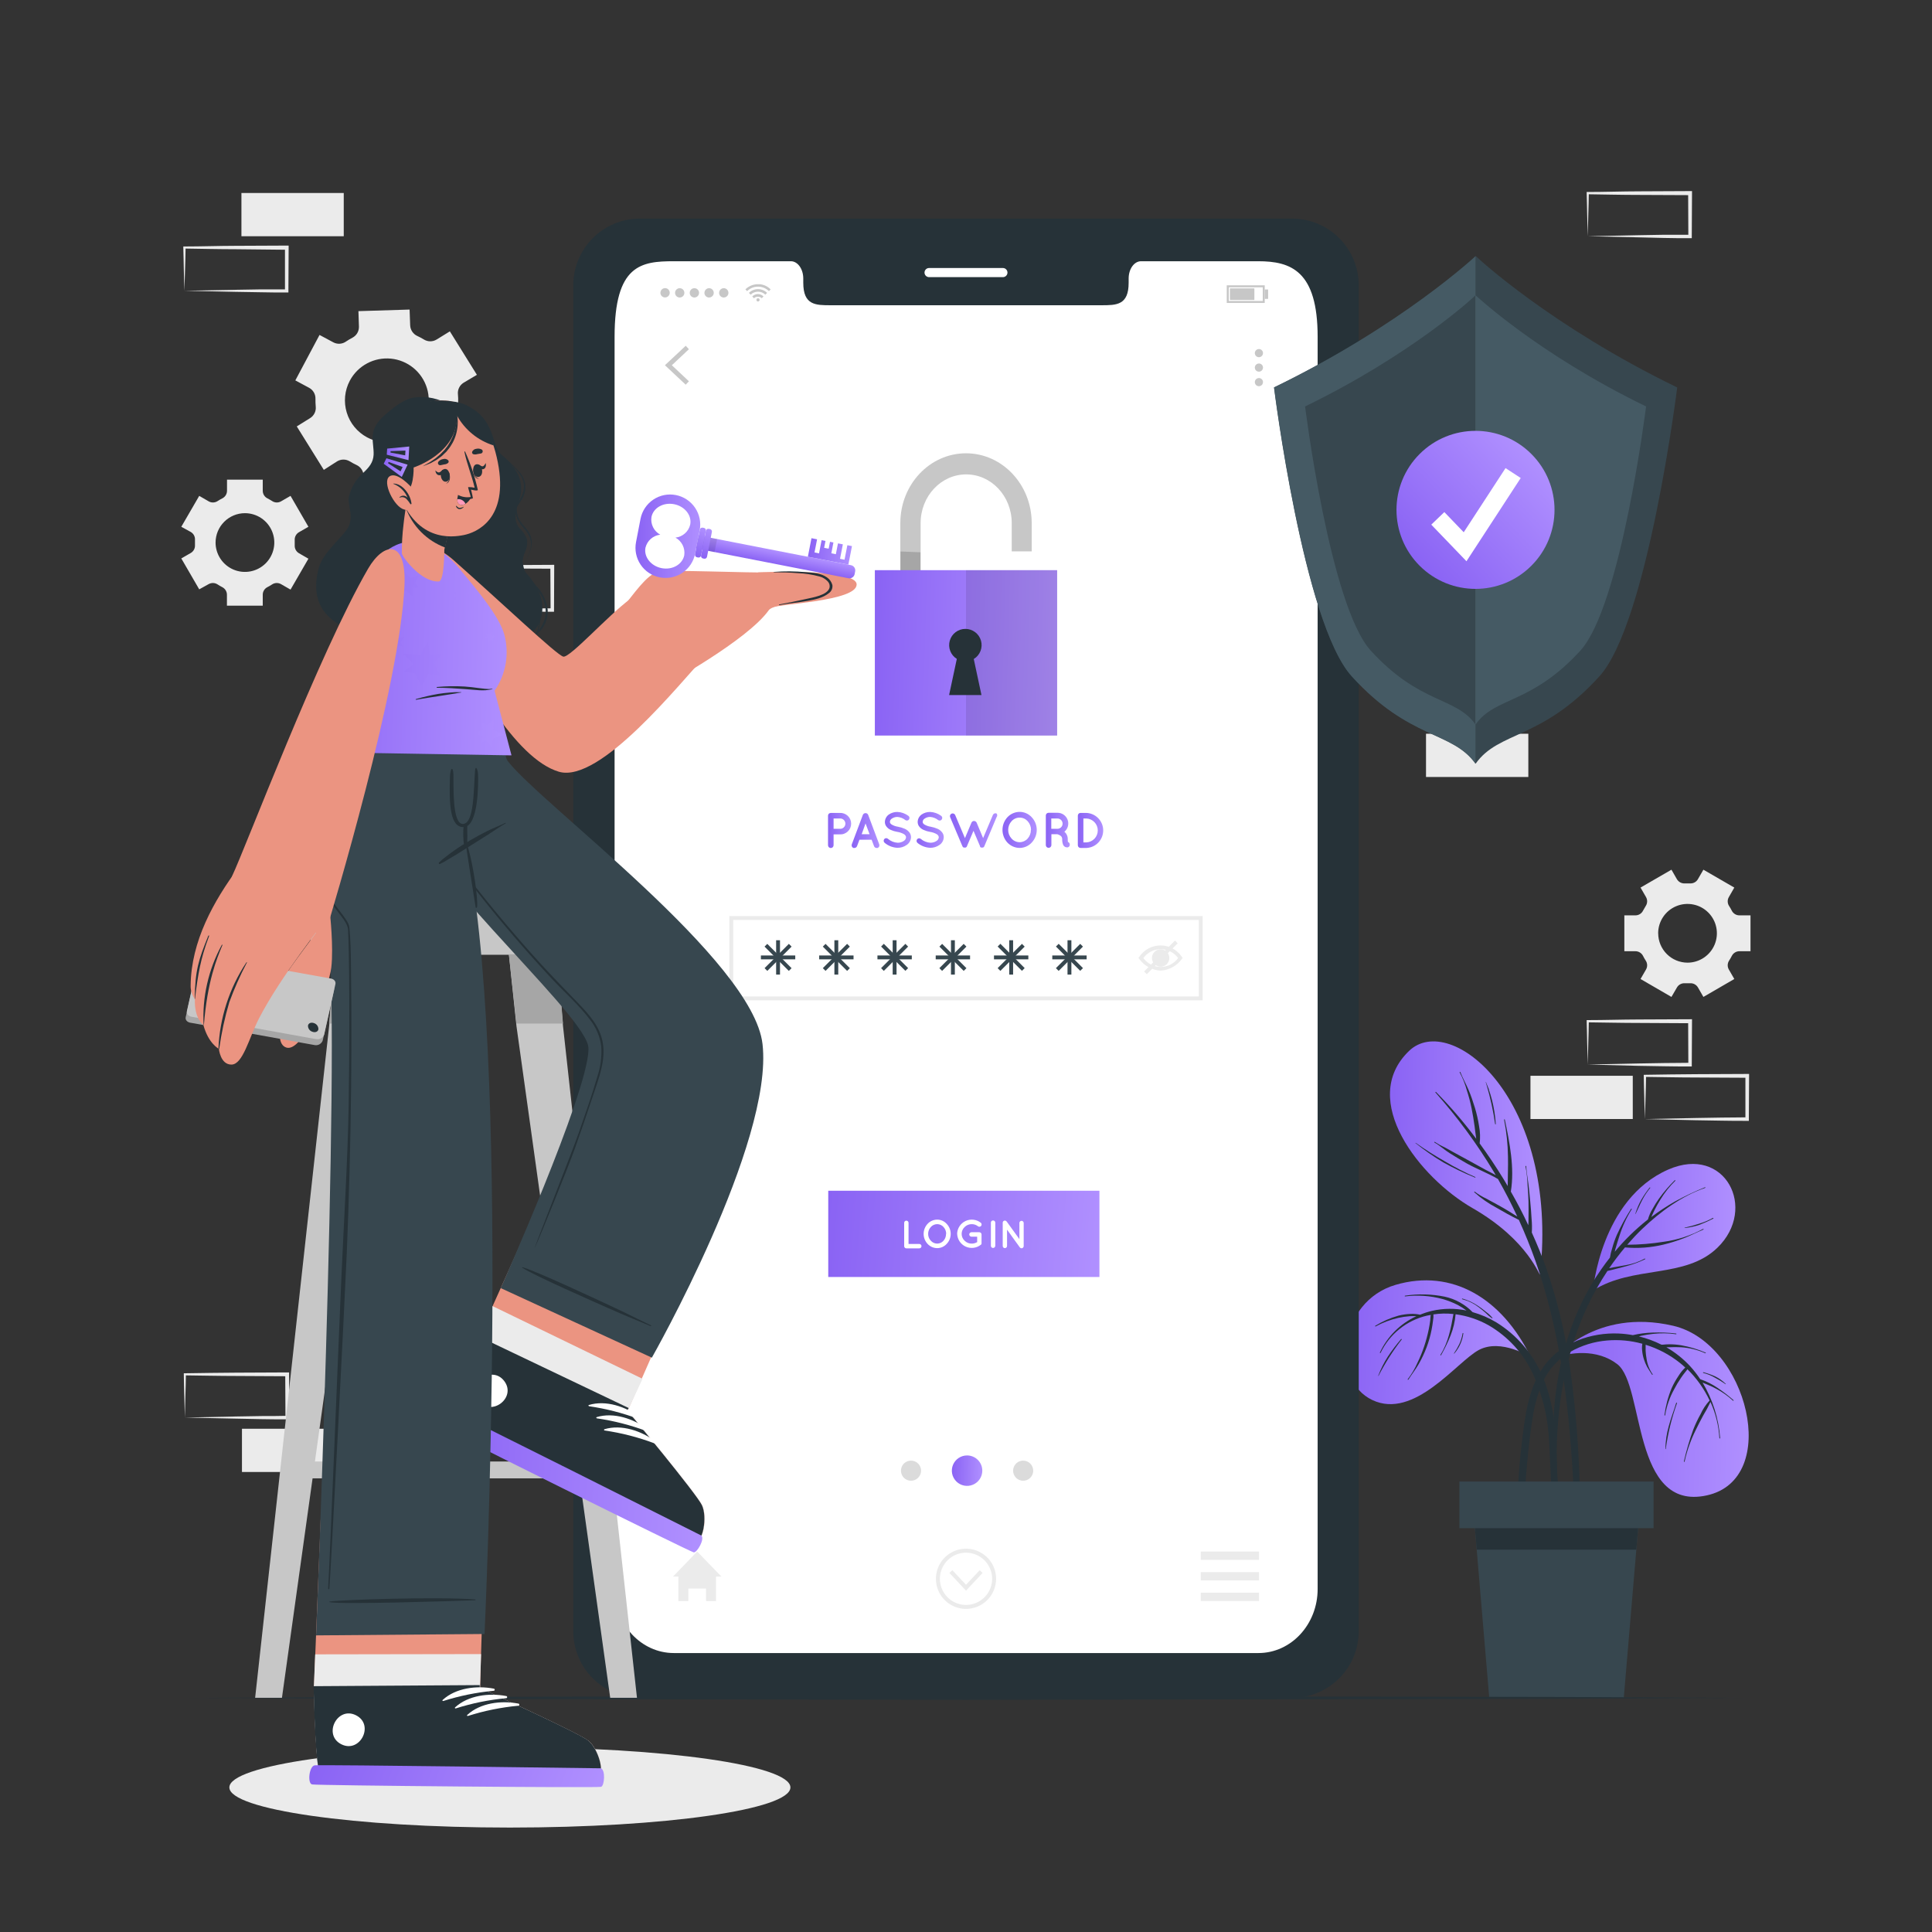 <svg width="218" height="218" viewBox="0 0 218 218" fill="none" xmlns="http://www.w3.org/2000/svg">
<rect x="0" y="0" width="218" height="218" fill="#333333" stroke="none"/>
<path d="M179.157 120.118L184.978 119.996L187.847 119.948C188.802 119.926 189.748 119.948 190.703 119.922L190.506 120.118L190.485 115.239L190.703 115.457L184.93 115.426C183.003 115.426 181.08 115.378 179.157 115.357L179.275 115.239C179.275 116.037 179.236 116.839 179.218 117.65L179.157 120.118ZM179.157 120.118L179.092 117.702C179.092 116.887 179.044 116.067 179.035 115.239V115.104H179.157C181.08 115.104 183.003 115.038 184.93 115.034L190.703 115.008H190.921V115.226L190.894 120.105V120.336H190.703C189.726 120.336 188.754 120.336 187.781 120.314L184.878 120.266L179.157 120.118Z" fill="#EBEBEB"/>
<path d="M185.597 126.272L191.417 126.15L194.286 126.102C195.241 126.08 196.191 126.102 197.142 126.076L196.946 126.272V121.393L197.164 121.611L191.391 121.581C189.464 121.581 187.541 121.533 185.618 121.511L185.736 121.393C185.736 122.191 185.697 122.993 185.68 123.804L185.597 126.272ZM185.597 126.272L185.536 123.857C185.514 123.041 185.483 122.222 185.475 121.393V121.276H185.597C187.519 121.254 189.442 121.21 191.369 121.206L197.142 121.18H197.36V121.398L197.334 126.277V126.473H197.142C196.17 126.473 195.193 126.473 194.221 126.451L191.317 126.403L185.597 126.272Z" fill="#EBEBEB"/>
<path d="M172.691 126.266H184.236V121.387H172.691V126.266Z" fill="#EBEBEB"/>
<path d="M20.858 159.952L26.683 159.83L29.552 159.782C30.502 159.782 31.453 159.782 32.403 159.756L32.211 159.952L32.185 155.073L32.403 155.291L26.631 155.26C24.708 155.26 22.785 155.213 20.858 155.191L20.976 155.073C20.976 155.871 20.941 156.673 20.919 157.484L20.858 159.952ZM20.858 159.952L20.797 157.536C20.775 156.721 20.749 155.901 20.74 155.073V154.955H20.858C22.785 154.933 24.708 154.89 26.631 154.886L32.403 154.859H32.621V155.077V159.956V160.152H32.425C31.453 160.152 30.476 160.152 29.508 160.131L26.596 160.074L20.858 159.952Z" fill="#EBEBEB"/>
<path d="M27.302 166.094H38.848V161.215H27.302V166.094Z" fill="#EBEBEB"/>
<path d="M50.772 68.831L56.597 68.709L59.466 68.661C60.416 68.639 61.367 68.661 62.317 68.639L62.126 68.831L62.099 63.952L62.317 64.17L56.545 64.144C54.622 64.144 52.695 64.096 50.772 64.07L50.89 63.952C50.89 64.75 50.855 65.557 50.833 66.368L50.772 68.831ZM50.772 68.831L50.711 66.42C50.711 65.605 50.663 64.781 50.654 63.952V63.835H50.772C52.695 63.813 54.622 63.765 56.545 63.765L62.317 63.734H62.535V63.952L62.514 68.831V69.027H62.322C61.349 69.027 60.373 69.027 59.405 69.001L56.501 68.953L50.772 68.831Z" fill="#EBEBEB"/>
<path d="M27.242 26.656H38.787V21.777H27.242V26.656Z" fill="#EBEBEB"/>
<path d="M20.806 32.808L26.626 32.699L29.495 32.651C30.45 32.651 31.396 32.651 32.351 32.651L32.155 32.843V27.964L32.373 28.182L26.596 28.121C24.669 28.121 22.746 28.073 20.823 28.047L20.941 27.929C20.941 28.727 20.902 29.529 20.884 30.344L20.806 32.808ZM20.806 32.808L20.74 30.397C20.74 29.581 20.692 28.757 20.684 27.929V27.811H20.806C22.728 27.811 24.651 27.741 26.578 27.737L32.351 27.711H32.569V27.929L32.543 32.808V33.004H32.351C31.374 33.004 30.402 33.004 29.43 32.978L26.526 32.93L20.806 32.808Z" fill="#EBEBEB"/>
<path d="M179.157 26.659L184.978 26.537L187.847 26.489C188.802 26.489 189.748 26.489 190.703 26.489L190.506 26.681L190.485 21.802L190.703 22.02L184.93 21.994C183.003 21.994 181.08 21.946 179.157 21.92L179.275 21.802C179.275 22.6 179.236 23.402 179.218 24.218L179.157 26.659ZM179.157 26.659L179.092 24.248C179.092 23.433 179.044 22.609 179.035 21.78V21.663H179.157C181.08 21.663 183.003 21.593 184.93 21.589L190.703 21.562H190.921V21.802L190.894 26.681V26.877H190.703C189.726 26.877 188.754 26.877 187.781 26.851L184.864 26.781L179.157 26.659Z" fill="#EBEBEB"/>
<path d="M160.906 87.672H172.451V82.793H160.906V87.672Z" fill="#EBEBEB"/>
<path d="M38.033 52.06C38.25 51.928 38.498 51.857 38.752 51.857C39.006 51.857 39.255 51.928 39.472 52.06L39.842 52.274C39.969 52.339 40.095 52.405 40.226 52.466C40.456 52.571 40.653 52.738 40.794 52.948C40.936 53.158 41.017 53.403 41.028 53.656L41.081 55.426L46.853 55.247L46.797 53.477C46.791 53.223 46.855 52.972 46.983 52.752C47.111 52.532 47.297 52.351 47.52 52.23C47.772 52.098 48.017 51.953 48.253 51.794C48.46 51.648 48.704 51.562 48.957 51.546C49.21 51.53 49.463 51.584 49.687 51.703L51.244 52.535L53.973 47.447L52.417 46.61C52.194 46.49 52.008 46.31 51.881 46.091C51.754 45.871 51.69 45.621 51.697 45.367C51.707 45.077 51.698 44.785 51.671 44.495C51.643 44.24 51.688 43.981 51.801 43.75C51.913 43.518 52.089 43.323 52.308 43.188L53.812 42.294L50.76 37.389L49.269 38.309C49.053 38.441 48.805 38.512 48.551 38.512C48.298 38.512 48.05 38.441 47.834 38.309C47.717 38.235 47.59 38.165 47.468 38.099C47.346 38.034 47.215 37.964 47.084 37.908C46.853 37.802 46.657 37.634 46.515 37.423C46.373 37.212 46.293 36.967 46.282 36.713L46.217 34.93L40.444 35.108L40.501 36.852C40.509 37.107 40.445 37.359 40.317 37.579C40.189 37.8 40.002 37.98 39.777 38.099C39.525 38.231 39.281 38.377 39.044 38.535C38.838 38.683 38.594 38.769 38.34 38.785C38.087 38.801 37.834 38.747 37.61 38.627L36.054 37.794L33.324 42.922L34.881 43.759C35.104 43.879 35.289 44.059 35.415 44.278C35.542 44.498 35.604 44.748 35.596 45.001C35.59 45.292 35.6 45.583 35.626 45.873C35.654 46.129 35.609 46.388 35.496 46.619C35.383 46.85 35.208 47.045 34.99 47.181L33.486 48.114L36.538 53.019L38.033 52.06ZM39.476 42.948C39.917 42.122 40.592 41.446 41.417 41.005C42.242 40.563 43.18 40.376 44.111 40.467C45.042 40.559 45.925 40.924 46.649 41.517C47.372 42.111 47.904 42.905 48.176 43.8C48.448 44.696 48.448 45.651 48.177 46.547C47.906 47.442 47.375 48.237 46.652 48.831C45.929 49.425 45.046 49.791 44.115 49.883C43.184 49.975 42.246 49.789 41.421 49.348C40.315 48.756 39.489 47.75 39.125 46.55C38.76 45.35 38.887 44.055 39.476 42.948Z" fill="#EBEBEB"/>
<path d="M189.223 111.418C189.314 111.264 189.445 111.138 189.603 111.055C189.761 110.972 189.939 110.934 190.117 110.947H190.715C190.889 110.938 191.062 110.976 191.216 111.058C191.369 111.141 191.498 111.263 191.587 111.413L192.206 112.49L195.694 110.467L195.075 109.395C194.986 109.24 194.942 109.064 194.948 108.886C194.955 108.708 195.01 108.535 195.109 108.388C195.22 108.216 195.32 108.042 195.41 107.864C195.491 107.703 195.616 107.567 195.77 107.473C195.924 107.379 196.102 107.33 196.282 107.332H197.521V103.286H196.282C196.102 103.289 195.925 103.241 195.77 103.148C195.616 103.055 195.491 102.92 195.41 102.759C195.32 102.579 195.22 102.404 195.109 102.236C195.01 102.088 194.955 101.915 194.948 101.737C194.942 101.559 194.986 101.383 195.075 101.228L195.694 100.151L192.206 98.133L191.582 99.21C191.494 99.361 191.366 99.484 191.212 99.567C191.058 99.65 190.885 99.689 190.71 99.681C190.61 99.681 190.51 99.681 190.409 99.681C190.309 99.681 190.213 99.681 190.113 99.681C189.935 99.692 189.758 99.653 189.6 99.57C189.442 99.487 189.311 99.363 189.219 99.21L188.6 98.133L185.112 100.151L185.731 101.224C185.82 101.378 185.864 101.555 185.857 101.733C185.851 101.911 185.795 102.083 185.696 102.231C185.589 102.403 185.488 102.577 185.395 102.754C185.315 102.916 185.19 103.052 185.036 103.146C184.882 103.24 184.704 103.289 184.523 103.286H183.285V107.332H184.523C184.704 107.33 184.881 107.379 185.036 107.473C185.19 107.567 185.315 107.703 185.395 107.864C185.485 108.045 185.586 108.219 185.696 108.388C185.795 108.535 185.851 108.708 185.857 108.886C185.864 109.064 185.82 109.24 185.731 109.395L185.112 110.467L188.6 112.49L189.223 111.418ZM187.1 105.314C187.099 104.658 187.293 104.017 187.656 103.472C188.02 102.926 188.537 102.501 189.143 102.249C189.748 101.998 190.414 101.932 191.058 102.059C191.701 102.186 192.291 102.502 192.755 102.965C193.219 103.428 193.535 104.018 193.663 104.661C193.792 105.304 193.726 105.971 193.476 106.576C193.225 107.182 192.8 107.7 192.255 108.064C191.71 108.429 191.069 108.623 190.414 108.623C189.537 108.621 188.696 108.271 188.076 107.651C187.456 107.031 187.107 106.191 187.105 105.314H187.1Z" fill="#EBEBEB"/>
<path d="M21.53 60.028C21.684 60.118 21.81 60.25 21.893 60.408C21.976 60.566 22.013 60.744 22 60.922C22 61.018 22 61.118 22 61.219C22 61.319 22 61.419 22 61.52C22.01 61.694 21.971 61.867 21.889 62.021C21.807 62.174 21.684 62.303 21.534 62.392L20.457 63.011L22.48 66.499L23.544 65.91C23.699 65.822 23.875 65.779 24.052 65.785C24.23 65.791 24.403 65.847 24.551 65.945C24.721 66.054 24.895 66.159 25.074 66.25C25.233 66.329 25.367 66.45 25.461 66.6C25.555 66.75 25.605 66.923 25.606 67.1V68.339H29.648V67.1C29.648 66.924 29.698 66.75 29.791 66.6C29.884 66.45 30.017 66.329 30.175 66.25C30.356 66.159 30.53 66.057 30.699 65.945C30.847 65.847 31.02 65.791 31.197 65.785C31.375 65.779 31.551 65.822 31.706 65.91L32.783 66.529L34.801 63.041L33.724 62.418C33.575 62.328 33.452 62.2 33.369 62.047C33.286 61.893 33.246 61.72 33.254 61.546C33.254 61.445 33.254 61.349 33.254 61.249C33.254 61.149 33.254 61.049 33.254 60.953C33.242 60.775 33.28 60.597 33.363 60.44C33.446 60.282 33.571 60.15 33.724 60.059L34.801 59.44L32.783 55.952L31.71 56.571C31.556 56.66 31.38 56.703 31.202 56.697C31.024 56.691 30.851 56.635 30.703 56.536C30.534 56.428 30.36 56.328 30.18 56.235C30.018 56.155 29.882 56.03 29.788 55.876C29.694 55.722 29.645 55.544 29.648 55.363V54.125H25.615V55.363C25.617 55.544 25.568 55.721 25.474 55.876C25.38 56.03 25.244 56.154 25.083 56.235C24.903 56.325 24.728 56.426 24.56 56.536C24.411 56.635 24.238 56.691 24.059 56.697C23.88 56.703 23.703 56.66 23.548 56.571L22.48 55.952L20.457 59.44L21.53 60.028ZM27.634 57.905C28.289 57.904 28.93 58.098 29.476 58.461C30.021 58.825 30.447 59.342 30.698 59.948C30.95 60.553 31.016 61.219 30.888 61.862C30.761 62.506 30.446 63.096 29.983 63.56C29.519 64.024 28.929 64.34 28.286 64.468C27.643 64.597 26.977 64.531 26.371 64.281C25.765 64.03 25.247 63.605 24.883 63.06C24.519 62.515 24.324 61.874 24.324 61.219C24.326 60.341 24.674 59.499 25.295 58.879C25.915 58.257 26.756 57.907 27.634 57.905Z" fill="#EBEBEB"/>
<path d="M57.535 206.216C75.016 206.216 89.188 204.188 89.188 201.686C89.188 199.184 75.016 197.156 57.535 197.156C40.053 197.156 25.881 199.184 25.881 201.686C25.881 204.188 40.053 206.216 57.535 206.216Z" fill="#EBEBEB"/>
<path d="M172.726 153.137C169.499 146.505 163.853 143.109 157.466 144.979C151.078 146.849 150.115 155.735 154.85 157.976C159.585 160.217 164.35 153.677 166.861 152.33C169.373 150.983 172.726 153.137 172.726 153.137Z" fill="url(#paint0_linear_1797_10297)"/>
<path d="M175.851 170.789C175.851 169.991 175.803 169.189 175.772 168.391C175.716 166.795 175.663 165.199 175.607 163.595C175.498 160.678 175.171 157.809 173.972 155.119C172.903 152.679 171.118 150.621 168.853 149.22C168.014 148.711 167.108 148.32 166.163 148.056C165.307 147.18 164.215 146.574 163.019 146.312C161.546 146.013 160.032 145.974 158.546 146.198C158.489 146.198 158.494 146.29 158.546 146.281C159.965 146.102 161.405 146.204 162.784 146.582C163.373 146.747 163.944 146.971 164.489 147.249C164.832 147.433 165.161 147.642 165.474 147.873C164.19 147.607 162.864 147.62 161.585 147.912C161.125 148.02 160.674 148.166 160.238 148.348C159.888 148.272 159.531 148.241 159.174 148.256C158.709 148.274 158.247 148.339 157.796 148.453C156.875 148.712 155.995 149.098 155.18 149.599C155.132 149.625 155.18 149.695 155.224 149.669C156.027 149.231 156.887 148.907 157.779 148.705C158.209 148.609 158.647 148.545 159.087 148.514C159.331 148.501 159.575 148.501 159.819 148.514C158.005 149.351 156.547 150.805 155.703 152.616C155.682 152.664 155.756 152.708 155.777 152.656C156.279 151.608 157.009 150.686 157.915 149.959C158.821 149.231 159.878 148.716 161.009 148.453C161.149 148.418 161.293 148.4 161.445 148.37C161.397 148.575 161.406 148.806 161.38 149.011C161.336 149.333 161.284 149.656 161.219 149.974C161.085 150.632 160.912 151.282 160.7 151.919C160.484 152.562 160.227 153.189 159.928 153.798C159.644 154.445 159.282 155.056 158.851 155.616C158.846 155.62 158.842 155.626 158.84 155.632C158.837 155.638 158.836 155.645 158.837 155.651C158.837 155.658 158.839 155.664 158.842 155.67C158.846 155.676 158.85 155.681 158.856 155.685C158.861 155.688 158.867 155.691 158.874 155.692C158.88 155.693 158.887 155.692 158.893 155.69C158.9 155.688 158.905 155.685 158.91 155.68C158.915 155.676 158.919 155.67 158.921 155.664C159.3 155.067 159.745 154.513 160.094 153.894C160.433 153.3 160.724 152.681 160.966 152.041C161.211 151.395 161.4 150.73 161.533 150.053C161.607 149.695 161.659 149.333 161.703 148.971C161.744 148.755 161.757 148.533 161.742 148.313C162.49 148.201 163.249 148.186 164 148.269C163.721 149.852 163.416 151.5 162.531 152.874C162.501 152.922 162.579 152.965 162.605 152.913C163.02 152.184 163.384 151.428 163.695 150.65C163.989 149.895 164.174 149.102 164.245 148.296C165.558 148.472 166.826 148.896 167.981 149.547C170.154 150.813 171.889 152.711 172.956 154.988C174.079 157.443 174.705 160.095 174.8 162.793C175.009 166.18 175.053 169.594 175.393 172.973C175.415 173.196 175.764 173.27 175.829 173.017C175.904 172.276 175.911 171.531 175.851 170.789Z" fill="#263238"/>
<path d="M168.392 148.695C168.179 148.436 167.933 148.208 167.66 148.015C167.394 147.797 167.123 147.579 166.84 147.395C166.281 147.006 165.663 146.712 165.009 146.523C164.956 146.523 164.935 146.598 165.009 146.606C165.665 146.769 166.282 147.066 166.818 147.478C167.088 147.679 167.346 147.888 167.599 148.11C167.823 148.345 168.071 148.556 168.34 148.738C168.366 148.799 168.427 148.743 168.392 148.695Z" fill="#263238"/>
<path d="M158.093 151.099C157.559 151.721 157.064 152.375 156.61 153.057C156.171 153.745 155.803 154.475 155.512 155.237C155.512 155.259 155.538 155.272 155.551 155.237C156.294 153.793 157.17 152.421 158.167 151.139C158.189 151.117 158.128 151.06 158.093 151.099Z" fill="#263238"/>
<path d="M165.035 150.445C164.968 150.859 164.846 151.262 164.673 151.644C164.495 152.013 164.289 152.369 164.059 152.708C164.059 152.73 164.059 152.751 164.093 152.734C164.652 152.094 165.008 151.304 165.118 150.462C165.127 150.419 165.044 150.388 165.035 150.445Z" fill="#263238"/>
<path d="M175.402 153.303C175.402 153.303 179.972 147.557 188.788 149.593C197.172 151.529 201.039 166.902 192.572 168.738C184.105 170.573 185.596 156.355 182.505 153.94C180.242 152.165 176.985 152.549 175.402 153.303Z" fill="url(#paint1_linear_1797_10297)"/>
<path d="M195.602 157.986C195.027 157.482 194.419 157.016 193.784 156.591C193.185 156.182 192.534 155.857 191.848 155.623C191.503 155.101 191.118 154.607 190.697 154.145C189.918 153.31 189.02 152.594 188.033 152.021H188.294C188.761 151.998 189.228 151.998 189.694 152.021C190.635 152.081 191.559 152.31 192.419 152.697C192.467 152.697 192.502 152.641 192.454 152.623C191.583 152.247 190.671 151.971 189.738 151.803C189.283 151.723 188.822 151.684 188.36 151.686C188.112 151.687 187.865 151.702 187.619 151.729H187.475C186.666 151.322 185.813 151.009 184.933 150.796L185.181 150.727C185.613 150.633 186.05 150.562 186.489 150.513C187.368 150.413 188.256 150.426 189.131 150.552C189.14 150.549 189.148 150.544 189.153 150.536C189.159 150.529 189.161 150.52 189.161 150.511C189.161 150.502 189.159 150.493 189.153 150.485C189.148 150.478 189.14 150.472 189.131 150.469C188.246 150.365 187.354 150.33 186.463 150.365C185.716 150.385 184.972 150.482 184.244 150.652C183.714 150.554 183.178 150.493 182.639 150.469C179.561 150.339 176.208 151.485 174.316 154.014C172.424 156.543 172.053 159.917 171.7 162.969C171.183 167.223 171.071 171.517 171.364 175.792C171.364 176.041 171.739 175.997 171.744 175.757C171.862 172.134 171.988 168.507 172.337 164.897C172.498 163.222 172.672 161.544 172.952 159.887C173.156 158.461 173.566 157.071 174.168 155.762C174.822 154.425 175.859 153.311 177.146 152.562C178.437 151.818 179.877 151.372 181.362 151.254C182.692 151.143 184.031 151.268 185.316 151.625C185.27 151.882 185.263 152.145 185.295 152.405C185.325 152.732 185.391 153.056 185.491 153.369C185.585 153.671 185.707 153.963 185.857 154.241C186.023 154.542 186.228 154.812 186.411 155.113C186.437 155.156 186.511 155.113 186.476 155.065C186.114 154.545 185.88 153.948 185.792 153.321C185.739 153.024 185.704 152.724 185.687 152.423C185.687 152.196 185.687 151.965 185.687 151.738C187.086 152.169 188.392 152.858 189.537 153.77C189.751 153.944 189.973 154.123 190.16 154.31C189.87 154.582 189.618 154.891 189.411 155.23C189.109 155.672 188.846 156.139 188.626 156.626C188.221 157.603 187.947 158.629 187.81 159.678C187.81 159.73 187.889 159.747 187.893 159.678C188.058 158.659 188.399 157.676 188.9 156.774C189.132 156.322 189.393 155.885 189.681 155.466C189.829 155.257 189.982 155.03 190.143 154.842C190.23 154.733 190.326 154.62 190.405 154.502C191.442 155.518 192.29 156.711 192.907 158.025C192.486 158.484 192.14 159.006 191.883 159.573C191.567 160.134 191.292 160.717 191.059 161.317C190.632 162.491 190.28 163.691 190.003 164.91C190.003 164.962 190.078 164.979 190.086 164.91C190.356 163.681 190.776 162.491 191.338 161.365C191.604 160.816 191.883 160.271 192.175 159.734C192.479 159.235 192.756 158.72 193.003 158.191C193.59 159.478 193.932 160.864 194.01 162.276C194.01 162.329 194.098 162.324 194.093 162.276C193.931 160.061 193.253 157.914 192.114 156.007C192.654 156.238 193.195 156.443 193.714 156.739C194.377 157.096 194.992 157.536 195.545 158.047C195.584 158.086 195.641 158.021 195.602 157.986Z" fill="#263238"/>
<path d="M189.132 158.308C188.871 159.18 188.535 160.026 188.295 160.924C188.058 161.761 187.93 162.626 187.916 163.496C187.916 163.523 187.955 163.523 187.96 163.496C188.199 161.736 188.623 160.006 189.224 158.334C189.226 158.328 189.226 158.322 189.226 158.316C189.225 158.309 189.223 158.303 189.22 158.298C189.217 158.292 189.213 158.288 189.208 158.284C189.203 158.28 189.197 158.277 189.191 158.275C189.185 158.274 189.179 158.273 189.173 158.274C189.167 158.274 189.161 158.276 189.155 158.279C189.15 158.282 189.145 158.287 189.141 158.291C189.137 158.296 189.134 158.302 189.132 158.308Z" fill="#263238"/>
<path d="M194.722 156.148C194.376 155.815 193.982 155.534 193.554 155.316C193.118 155.117 192.666 154.956 192.202 154.836C192.15 154.836 192.133 154.906 192.202 154.919C192.661 155.036 193.101 155.216 193.51 155.455C193.927 155.671 194.328 155.918 194.709 156.192C194.714 156.191 194.718 156.189 194.721 156.185C194.725 156.182 194.727 156.178 194.729 156.174C194.73 156.169 194.73 156.165 194.729 156.16C194.728 156.156 194.726 156.152 194.722 156.148Z" fill="#263238"/>
<path d="M179.746 145.621C179.746 145.621 180.588 135.306 188.257 131.961C194.662 129.171 198.328 136.365 193.803 140.773C190.14 144.339 184.267 142.731 179.746 145.621Z" fill="url(#paint2_linear_1797_10297)"/>
<path d="M192.386 133.966C191.217 134.439 190.077 134.979 188.972 135.583C188.054 136.109 187.17 136.692 186.325 137.327C186.452 137.066 186.561 136.796 186.691 136.538C186.892 136.142 187.106 135.749 187.341 135.374C187.813 134.592 188.381 133.873 189.033 133.233C189.072 133.199 189.007 133.138 188.972 133.177C188.322 133.816 187.727 134.509 187.193 135.248C186.929 135.622 186.686 136.011 186.465 136.412C186.239 136.783 186.064 137.184 185.946 137.602L185.863 137.663C184.524 138.73 183.296 139.931 182.201 141.247C182.222 141.147 182.24 141.047 182.27 140.951C182.414 140.449 182.567 139.948 182.733 139.451C183.064 138.393 183.53 137.382 184.119 136.442C184.15 136.399 184.075 136.355 184.045 136.403C183.443 137.343 182.907 138.324 182.44 139.337C182.226 139.832 182.049 140.343 181.909 140.863C181.798 141.202 181.715 141.549 181.66 141.901C181.324 142.337 180.997 142.751 180.688 143.209C177.396 147.896 175.744 153.564 175.347 159.241C175.23 160.931 175.201 162.627 175.26 164.32C175.267 166.03 175.413 167.736 175.696 169.421C175.717 169.53 175.883 169.496 175.883 169.391C175.844 167.9 175.691 166.417 175.661 164.926C175.632 163.431 175.68 161.935 175.805 160.444C176.045 157.467 176.606 154.524 177.479 151.668C178.369 148.74 179.683 145.958 181.377 143.41C181.699 143.344 182.022 143.257 182.34 143.174C182.658 143.091 183.108 142.978 183.487 142.873C184.223 142.683 184.939 142.42 185.623 142.089C185.628 142.086 185.632 142.082 185.635 142.078C185.638 142.073 185.64 142.068 185.642 142.063C185.643 142.058 185.643 142.052 185.642 142.047C185.641 142.042 185.639 142.037 185.636 142.032C185.633 142.027 185.63 142.023 185.625 142.02C185.621 142.017 185.616 142.015 185.611 142.014C185.605 142.012 185.6 142.012 185.595 142.013C185.589 142.014 185.584 142.016 185.58 142.019C184.9 142.388 184.163 142.64 183.4 142.764C182.798 142.886 182.175 142.961 181.573 143.1C182.131 142.289 182.724 141.504 183.356 140.754C184.817 140.887 186.29 140.778 187.716 140.432C188.475 140.248 189.22 140.015 189.948 139.734C190.72 139.438 191.444 139.058 192.202 138.74C192.212 138.735 192.22 138.727 192.224 138.717C192.227 138.707 192.227 138.695 192.222 138.686C192.217 138.676 192.209 138.668 192.199 138.665C192.189 138.661 192.177 138.661 192.168 138.666C190.795 139.414 189.296 139.905 187.747 140.114C186.378 140.333 184.995 140.447 183.609 140.454C184.154 139.83 184.716 139.22 185.318 138.649C187.332 136.73 189.726 134.969 192.377 134.049C192.46 134.031 192.434 133.948 192.386 133.966Z" fill="#263238"/>
<path d="M186.141 134C185.794 134.435 185.479 134.894 185.199 135.374C184.914 135.879 184.687 136.416 184.523 136.974C184.523 136.974 184.523 137.004 184.554 136.974C184.811 136.468 185.025 135.94 185.286 135.439C185.54 134.942 185.847 134.474 186.202 134.044C186.237 134.013 186.172 133.957 186.141 134Z" fill="#263238"/>
<path d="M193.274 137.427C192.776 137.705 192.248 137.926 191.7 138.086C191.175 138.261 190.641 138.407 190.1 138.522C190.074 138.522 190.078 138.57 190.1 138.565C190.665 138.506 191.222 138.385 191.761 138.203C192.292 138.001 192.81 137.768 193.313 137.506C193.366 137.475 193.322 137.401 193.274 137.427Z" fill="#263238"/>
<path d="M173.781 143.774C173.733 144.21 172.621 140.024 166.133 136.305C160.247 132.926 153.215 124.136 158.992 118.582C163.653 114.099 175.935 123.87 173.781 143.774Z" fill="url(#paint3_linear_1797_10297)"/>
<path d="M178.246 167.798C178.151 163.441 177.808 159.093 177.217 154.775C176.704 150.8 175.785 146.889 174.475 143.103C173.995 141.738 173.441 140.4 172.844 139.079C172.877 138.564 172.868 138.048 172.818 137.535C172.787 136.872 172.726 136.227 172.665 135.556C172.604 134.884 172.539 134.248 172.46 133.581C172.382 132.913 172.242 132.273 172.216 131.614C172.218 131.608 172.219 131.601 172.218 131.594C172.217 131.587 172.214 131.581 172.21 131.575C172.206 131.569 172.201 131.565 172.195 131.562C172.188 131.559 172.182 131.557 172.175 131.557C172.168 131.557 172.161 131.559 172.155 131.562C172.149 131.565 172.144 131.569 172.139 131.575C172.135 131.581 172.133 131.587 172.132 131.594C172.131 131.601 172.131 131.608 172.133 131.614C172.263 132.304 172.34 133.002 172.364 133.703C172.417 134.339 172.452 134.976 172.469 135.612C172.491 136.253 172.469 136.89 172.469 137.531C172.469 137.757 172.469 138.002 172.447 138.25C171.841 136.942 171.187 135.691 170.477 134.457C170.913 131.767 170.346 128.955 169.796 126.326C169.796 126.273 169.705 126.299 169.718 126.352C169.99 127.725 170.136 129.12 170.154 130.52C170.18 131.623 170.128 132.726 170.123 133.829C169.966 133.567 169.814 133.302 169.653 133.04C168.811 131.667 167.909 130.319 166.958 129.016C167.036 128.378 167.015 127.733 166.897 127.102C166.79 126.392 166.633 125.691 166.426 125.004C166.217 124.32 165.99 123.644 165.707 122.981C165.423 122.319 165.053 121.652 164.782 120.971C164.756 120.91 164.673 120.971 164.704 121.002C165.05 121.648 165.323 122.331 165.515 123.038C165.731 123.7 165.909 124.374 166.047 125.057C166.186 125.737 166.295 126.421 166.391 127.115C166.457 127.551 166.496 128.043 166.574 128.501C165.186 126.636 163.67 124.871 162.036 123.217C161.996 123.178 161.94 123.239 161.975 123.278C164.448 126.057 166.656 129.061 168.571 132.251L168.776 132.608C168.419 132.386 168.009 132.207 167.673 132.02L165.785 130.982L163.945 129.979C163.631 129.805 163.322 129.622 162.999 129.456C162.617 129.285 162.249 129.082 161.9 128.85C161.892 128.844 161.881 128.841 161.87 128.843C161.86 128.844 161.85 128.85 161.844 128.859C161.837 128.867 161.835 128.878 161.836 128.889C161.838 128.899 161.844 128.909 161.853 128.915C162.476 129.26 163.03 129.787 163.631 130.154C164.233 130.52 164.852 130.912 165.484 131.265C166.635 131.906 167.887 132.368 169.025 133.036C169.81 134.413 170.536 135.824 171.205 137.269C170.516 136.833 169.814 136.397 169.099 136.005C168.641 135.747 168.179 135.495 167.712 135.25C167.249 135.036 166.81 134.771 166.404 134.461C166.396 134.457 166.387 134.456 166.377 134.458C166.368 134.459 166.36 134.464 166.354 134.471C166.347 134.478 166.343 134.486 166.342 134.496C166.341 134.505 166.343 134.514 166.348 134.522C167.103 135.205 167.941 135.791 168.842 136.266C169.674 136.755 170.516 137.226 171.383 137.648C172.075 139.172 172.7 140.719 173.258 142.292C175.988 150.022 176.99 158.228 177.47 166.376C177.614 168.805 177.688 171.234 177.719 173.666C177.749 176.099 177.618 178.523 177.623 180.952C177.623 181.022 177.74 181.039 177.753 180.952C178.046 178.798 178.094 176.592 178.189 174.438C178.285 172.284 178.294 170.008 178.246 167.798Z" fill="#263238"/>
<path d="M166.46 132.812C165.277 132.29 164.126 131.696 163.016 131.033C161.889 130.396 160.797 129.702 159.742 128.953C159.742 128.953 159.707 128.953 159.72 128.984C160.717 129.781 161.767 130.51 162.863 131.164C164.013 131.805 165.201 132.375 166.421 132.868C166.473 132.908 166.513 132.834 166.46 132.812Z" fill="#263238"/>
<path d="M168.339 124.071C168.243 123.696 168.125 123.325 167.999 122.959C168.002 122.952 168.004 122.945 168.004 122.937C168.004 122.929 168.002 122.922 167.999 122.915C167.916 122.706 167.828 122.479 167.746 122.292L167.715 122.213C167.715 122.174 167.68 122.135 167.667 122.096C167.654 122.056 167.641 122.096 167.645 122.096C167.65 122.096 167.685 122.239 167.706 122.309C167.716 122.349 167.728 122.388 167.741 122.427C168.171 123.869 168.493 125.341 168.705 126.831C168.705 126.878 168.783 126.878 168.779 126.831C168.719 125.899 168.571 124.975 168.339 124.071Z" fill="#263238"/>
<path d="M185.1 169.375L184.637 174.86L183.22 191.589H168.043L166.626 174.86L166.164 169.375H185.1Z" fill="#37474F"/>
<path d="M185.1 169.375L184.637 174.86H166.626L166.164 169.375H185.1Z" fill="#263238"/>
<path d="M186.585 167.172H164.672V172.434H186.585V167.172Z" fill="#37474F"/>
<path d="M20.684 191.585L42.763 191.481L64.842 191.441L109 191.367L153.158 191.437L175.237 191.476L197.316 191.585L175.237 191.69L153.158 191.729L109 191.803L64.842 191.729L42.763 191.69L20.684 191.585Z" fill="#263238"/>
<path d="M145.847 24.664H72.163C71.173 24.67 70.193 24.872 69.281 25.258C68.369 25.643 67.541 26.205 66.847 26.911C66.152 27.617 65.604 28.454 65.233 29.372C64.862 30.291 64.676 31.273 64.686 32.264V183.992C64.668 185.988 65.445 187.909 66.843 189.334C68.242 190.758 70.15 191.568 72.146 191.587H145.83C146.82 191.58 147.8 191.378 148.712 190.992C149.624 190.607 150.451 190.046 151.147 189.34C151.842 188.635 152.391 187.799 152.763 186.882C153.136 185.964 153.323 184.982 153.316 183.992V32.264C153.325 31.274 153.138 30.293 152.768 29.375C152.397 28.458 151.849 27.623 151.156 26.917C150.462 26.211 149.636 25.649 148.726 25.262C147.815 24.876 146.837 24.673 145.847 24.664ZM148.651 179.3C148.651 183.294 145.66 186.525 141.971 186.525H76.035C72.338 186.525 69.347 183.294 69.347 179.3V38.01C69.347 29.874 72.338 29.477 76.035 29.477H89.241C90.009 29.477 90.637 30.349 90.637 31.431V31.897C90.637 34.444 92.023 34.444 93.741 34.444H124.261C125.974 34.444 127.352 34.444 127.352 31.902V31.431C127.352 30.349 127.967 29.477 128.747 29.477H141.958C145.647 29.477 148.638 30.559 148.638 38.01L148.651 179.3Z" fill="#263238"/>
<path d="M113.165 31.271H104.833C104.765 31.271 104.698 31.258 104.636 31.232C104.574 31.206 104.517 31.168 104.469 31.12C104.421 31.073 104.383 31.016 104.358 30.953C104.332 30.891 104.318 30.824 104.318 30.757C104.318 30.62 104.373 30.489 104.469 30.393C104.566 30.296 104.696 30.242 104.833 30.242H113.165C113.301 30.242 113.432 30.296 113.529 30.393C113.625 30.489 113.679 30.62 113.679 30.757C113.679 30.824 113.666 30.891 113.64 30.953C113.614 31.016 113.576 31.073 113.529 31.12C113.481 31.168 113.424 31.206 113.362 31.232C113.299 31.258 113.232 31.271 113.165 31.271Z" fill="white"/>
<path d="M148.678 38.009V179.299C148.678 183.293 145.687 186.524 141.998 186.524H76.036C72.339 186.524 69.348 183.293 69.348 179.299V38.009C69.348 29.873 72.339 29.477 76.036 29.477H89.242C90.01 29.477 90.638 30.349 90.638 31.43V31.896C90.638 34.443 92.024 34.443 93.742 34.443H124.262C125.98 34.443 127.353 34.443 127.353 31.901V31.43C127.353 30.349 127.972 29.477 128.753 29.477H141.963C145.665 29.477 148.678 30.558 148.678 38.009Z" fill="white"/>
<path d="M77.373 43.406L75.027 41.213L77.373 39.016L77.735 39.404L75.808 41.213L77.735 43.023L77.373 43.406Z" fill="#C7C7C7"/>
<path d="M142.512 39.845C142.512 39.936 142.485 40.026 142.434 40.102C142.384 40.178 142.311 40.237 142.227 40.272C142.142 40.307 142.05 40.316 141.96 40.298C141.87 40.28 141.788 40.236 141.723 40.172C141.659 40.107 141.615 40.025 141.597 39.935C141.579 39.846 141.588 39.753 141.623 39.668C141.658 39.584 141.717 39.511 141.793 39.461C141.869 39.41 141.959 39.383 142.05 39.383C142.111 39.382 142.171 39.394 142.228 39.417C142.284 39.44 142.335 39.474 142.378 39.517C142.421 39.56 142.455 39.611 142.478 39.667C142.501 39.724 142.513 39.784 142.512 39.845Z" fill="#C7C7C7"/>
<path d="M142.512 41.478C142.512 41.569 142.485 41.659 142.434 41.735C142.384 41.811 142.311 41.87 142.227 41.905C142.142 41.94 142.05 41.949 141.96 41.931C141.87 41.913 141.788 41.869 141.723 41.805C141.659 41.74 141.615 41.658 141.597 41.568C141.579 41.478 141.588 41.385 141.623 41.301C141.658 41.217 141.717 41.144 141.793 41.093C141.869 41.043 141.959 41.016 142.05 41.016C142.111 41.015 142.171 41.027 142.228 41.05C142.284 41.073 142.335 41.107 142.378 41.15C142.421 41.193 142.455 41.244 142.478 41.3C142.501 41.357 142.513 41.417 142.512 41.478Z" fill="#C7C7C7"/>
<path d="M142.512 43.118C142.512 43.21 142.485 43.299 142.434 43.375C142.384 43.451 142.311 43.51 142.227 43.545C142.142 43.58 142.05 43.59 141.96 43.572C141.87 43.554 141.788 43.51 141.723 43.445C141.659 43.381 141.615 43.298 141.597 43.209C141.579 43.119 141.588 43.026 141.623 42.942C141.658 42.857 141.717 42.785 141.793 42.734C141.869 42.683 141.959 42.656 142.05 42.656C142.111 42.656 142.171 42.667 142.228 42.69C142.284 42.713 142.335 42.747 142.378 42.79C142.421 42.833 142.455 42.885 142.478 42.941C142.501 42.997 142.513 43.058 142.512 43.118Z" fill="#C7C7C7"/>
<path d="M86.961 32.655L86.835 32.781L86.761 32.851C86.434 32.526 85.992 32.344 85.531 32.344C85.07 32.344 84.628 32.526 84.302 32.851L84.232 32.777L84.106 32.65L84.267 32.506C84.384 32.416 84.509 32.337 84.642 32.271C84.799 32.192 84.966 32.136 85.139 32.105C85.219 32.089 85.301 32.077 85.383 32.07H85.601H85.767C85.923 32.089 86.076 32.126 86.224 32.179C86.33 32.219 86.432 32.267 86.53 32.323C86.633 32.382 86.731 32.451 86.822 32.528L86.957 32.65L86.961 32.655Z" fill="#C7C7C7"/>
<path d="M84.707 33.249L84.502 33.049C84.776 32.777 85.145 32.625 85.531 32.625C85.916 32.625 86.286 32.777 86.56 33.049L86.355 33.249C86.136 33.032 85.84 32.91 85.531 32.91C85.222 32.91 84.926 33.032 84.707 33.249Z" fill="#C7C7C7"/>
<path d="M86.154 33.456L85.953 33.652C85.896 33.596 85.828 33.551 85.753 33.521C85.678 33.491 85.598 33.476 85.517 33.477C85.436 33.476 85.356 33.491 85.281 33.522C85.206 33.553 85.138 33.598 85.081 33.656C85.016 33.587 84.946 33.521 84.881 33.456C84.962 33.369 85.061 33.299 85.171 33.252C85.28 33.204 85.398 33.18 85.517 33.18C85.637 33.18 85.755 33.204 85.864 33.252C85.974 33.299 86.072 33.369 86.154 33.456Z" fill="#C7C7C7"/>
<path d="M85.713 33.835C85.713 33.884 85.694 33.93 85.66 33.965C85.626 33.999 85.579 34.018 85.53 34.018C85.507 34.018 85.483 34.013 85.461 34.004C85.439 33.995 85.419 33.981 85.402 33.964C85.386 33.947 85.373 33.927 85.364 33.905C85.355 33.883 85.351 33.859 85.352 33.835C85.352 33.788 85.37 33.742 85.404 33.709C85.438 33.675 85.483 33.656 85.53 33.656C85.554 33.656 85.578 33.66 85.6 33.669C85.622 33.677 85.642 33.69 85.66 33.707C85.677 33.724 85.69 33.744 85.7 33.766C85.709 33.788 85.713 33.811 85.713 33.835Z" fill="#C7C7C7"/>
<path d="M74.518 33.035C74.518 32.931 74.549 32.829 74.607 32.742C74.665 32.655 74.748 32.587 74.844 32.548C74.941 32.508 75.047 32.498 75.15 32.518C75.252 32.539 75.346 32.59 75.42 32.664C75.493 32.738 75.543 32.833 75.563 32.935C75.583 33.038 75.572 33.144 75.531 33.24C75.491 33.337 75.422 33.419 75.335 33.476C75.248 33.534 75.145 33.564 75.041 33.563C74.972 33.563 74.903 33.549 74.84 33.523C74.776 33.496 74.718 33.457 74.669 33.408C74.621 33.359 74.582 33.301 74.556 33.237C74.53 33.173 74.517 33.104 74.518 33.035Z" fill="#C7C7C7"/>
<path d="M76.17 33.035C76.172 32.931 76.204 32.829 76.263 32.744C76.322 32.658 76.405 32.592 76.502 32.553C76.598 32.515 76.704 32.505 76.806 32.527C76.907 32.548 77.001 32.599 77.074 32.673C77.147 32.747 77.196 32.841 77.216 32.943C77.235 33.045 77.224 33.151 77.184 33.247C77.144 33.343 77.076 33.425 76.99 33.482C76.903 33.54 76.802 33.571 76.698 33.571C76.627 33.571 76.558 33.557 76.494 33.53C76.429 33.503 76.371 33.463 76.321 33.413C76.272 33.363 76.234 33.304 76.208 33.239C76.182 33.174 76.169 33.105 76.17 33.035Z" fill="#C7C7C7"/>
<path d="M77.826 33.035C77.828 32.931 77.86 32.829 77.919 32.744C77.978 32.658 78.061 32.592 78.158 32.553C78.254 32.515 78.36 32.505 78.462 32.527C78.564 32.548 78.657 32.599 78.73 32.673C78.803 32.747 78.852 32.841 78.872 32.943C78.891 33.045 78.88 33.151 78.84 33.247C78.8 33.343 78.733 33.425 78.646 33.482C78.559 33.54 78.458 33.571 78.354 33.571C78.284 33.571 78.215 33.557 78.15 33.53C78.085 33.503 78.027 33.463 77.978 33.413C77.928 33.363 77.89 33.304 77.864 33.239C77.838 33.174 77.825 33.105 77.826 33.035Z" fill="#C7C7C7"/>
<path d="M79.484 33.034C79.486 32.93 79.519 32.829 79.578 32.743C79.637 32.658 79.72 32.591 79.817 32.553C79.914 32.514 80.02 32.505 80.122 32.527C80.224 32.549 80.317 32.6 80.39 32.675C80.462 32.749 80.511 32.844 80.531 32.946C80.55 33.048 80.538 33.154 80.497 33.25C80.457 33.346 80.388 33.427 80.301 33.484C80.214 33.542 80.112 33.572 80.008 33.571C79.938 33.571 79.869 33.557 79.804 33.53C79.74 33.503 79.682 33.463 79.633 33.413C79.584 33.363 79.546 33.304 79.52 33.239C79.495 33.174 79.483 33.104 79.484 33.034Z" fill="#C7C7C7"/>
<path d="M81.141 33.034C81.142 32.93 81.175 32.829 81.234 32.743C81.293 32.658 81.377 32.591 81.474 32.553C81.57 32.514 81.676 32.505 81.778 32.527C81.88 32.549 81.973 32.6 82.046 32.675C82.119 32.749 82.168 32.844 82.187 32.946C82.206 33.048 82.194 33.154 82.154 33.25C82.113 33.346 82.044 33.427 81.957 33.484C81.87 33.542 81.768 33.572 81.664 33.571C81.594 33.571 81.525 33.557 81.461 33.53C81.396 33.503 81.338 33.463 81.289 33.413C81.241 33.363 81.202 33.304 81.177 33.239C81.151 33.174 81.139 33.104 81.141 33.034Z" fill="#C7C7C7"/>
<path d="M142.708 34.184H138.422V32.195H142.708V34.184ZM138.649 33.961H142.485V32.418H138.649V33.961Z" fill="#C7C7C7"/>
<path d="M141.539 32.539H138.779V33.847H141.539V32.539Z" fill="#C7C7C7"/>
<path d="M143.088 32.664H142.709V33.724H143.088V32.664Z" fill="#C7C7C7"/>
<path d="M81.398 177.891H80.792V180.66H79.667V179.247H77.67V180.66H76.545V177.891H75.943L78.668 175.07L81.398 177.891Z" fill="#EBEBEB"/>
<path d="M142.063 175.07H135.488V176.008H142.063V175.07Z" fill="#EBEBEB"/>
<path d="M142.063 177.391H135.488V178.328H142.063V177.391Z" fill="#EBEBEB"/>
<path d="M142.063 179.711H135.488V180.648H142.063V179.711Z" fill="#EBEBEB"/>
<path d="M110.872 177.485L109.001 179.482L107.131 177.485L107.462 177.18L109.001 178.819L110.54 177.18L110.872 177.485Z" fill="#EBEBEB"/>
<path d="M109.002 181.543C108.33 181.543 107.673 181.344 107.115 180.97C106.556 180.597 106.121 180.067 105.864 179.446C105.607 178.826 105.54 178.143 105.671 177.484C105.802 176.825 106.125 176.22 106.6 175.745C107.075 175.27 107.68 174.946 108.339 174.815C108.998 174.684 109.681 174.751 110.302 175.009C110.922 175.266 111.453 175.701 111.826 176.259C112.199 176.818 112.398 177.475 112.398 178.146C112.396 179.047 112.037 179.909 111.401 180.546C110.765 181.182 109.902 181.541 109.002 181.543ZM109.002 175.199C108.419 175.199 107.849 175.372 107.364 175.696C106.88 176.02 106.502 176.48 106.279 177.019C106.056 177.557 105.997 178.15 106.111 178.721C106.225 179.293 106.506 179.818 106.918 180.231C107.33 180.643 107.855 180.923 108.427 181.037C108.999 181.151 109.591 181.093 110.13 180.869C110.668 180.646 111.129 180.269 111.453 179.784C111.776 179.299 111.949 178.729 111.949 178.146C111.949 177.365 111.639 176.615 111.086 176.062C110.533 175.51 109.784 175.199 109.002 175.199Z" fill="#EBEBEB"/>
<path d="M103.929 165.946C103.929 166.17 103.863 166.389 103.738 166.576C103.614 166.762 103.437 166.908 103.23 166.993C103.022 167.079 102.794 167.102 102.575 167.058C102.355 167.014 102.153 166.906 101.994 166.748C101.836 166.589 101.728 166.387 101.684 166.167C101.64 165.947 101.663 165.719 101.748 165.512C101.834 165.305 101.979 165.128 102.166 165.004C102.352 164.879 102.572 164.813 102.796 164.813C102.945 164.812 103.092 164.841 103.23 164.898C103.368 164.954 103.493 165.038 103.599 165.143C103.704 165.249 103.787 165.374 103.844 165.512C103.901 165.649 103.93 165.797 103.929 165.946Z" fill="#DBDBDB"/>
<path d="M110.84 165.944C110.84 166.284 110.739 166.616 110.55 166.899C110.362 167.181 110.093 167.401 109.78 167.531C109.466 167.661 109.12 167.696 108.787 167.629C108.454 167.563 108.148 167.399 107.907 167.159C107.667 166.919 107.504 166.613 107.437 166.28C107.371 165.946 107.405 165.601 107.535 165.287C107.665 164.973 107.885 164.705 108.168 164.516C108.45 164.327 108.782 164.227 109.122 164.227C109.578 164.227 110.015 164.408 110.337 164.73C110.659 165.052 110.84 165.489 110.84 165.944Z" fill="url(#paint4_linear_1797_10297)"/>
<path d="M116.584 165.946C116.584 166.17 116.517 166.389 116.393 166.576C116.268 166.762 116.091 166.908 115.884 166.993C115.677 167.079 115.449 167.102 115.229 167.058C115.009 167.014 114.807 166.906 114.648 166.748C114.49 166.589 114.382 166.387 114.338 166.167C114.294 165.947 114.317 165.719 114.403 165.512C114.488 165.305 114.634 165.128 114.82 165.004C115.007 164.879 115.226 164.813 115.45 164.813C115.599 164.812 115.747 164.841 115.884 164.898C116.022 164.954 116.147 165.038 116.253 165.143C116.358 165.249 116.442 165.374 116.498 165.512C116.555 165.649 116.584 165.797 116.584 165.946Z" fill="#DBDBDB"/>
<path d="M124.056 134.359H93.457V144.091H124.056V134.359Z" fill="url(#paint5_linear_1797_10297)"/>
<path d="M102.024 140.595V137.979C102.024 137.946 102.03 137.914 102.042 137.884C102.054 137.855 102.072 137.827 102.095 137.805C102.117 137.782 102.145 137.764 102.174 137.752C102.204 137.74 102.236 137.734 102.269 137.734C102.301 137.734 102.333 137.74 102.363 137.752C102.393 137.764 102.421 137.782 102.444 137.804C102.467 137.827 102.486 137.854 102.498 137.884C102.511 137.914 102.517 137.946 102.517 137.979V140.363H103.729C103.795 140.363 103.858 140.39 103.905 140.436C103.952 140.483 103.978 140.546 103.978 140.612C103.978 140.678 103.952 140.741 103.905 140.788C103.858 140.834 103.795 140.861 103.729 140.861H102.269C102.235 140.861 102.201 140.854 102.17 140.84C102.139 140.826 102.111 140.807 102.088 140.781C102.065 140.756 102.047 140.727 102.036 140.695C102.025 140.663 102.021 140.628 102.024 140.595Z" fill="white"/>
<path d="M106.821 138.097C107.112 138.401 107.274 138.805 107.274 139.226C107.274 139.647 107.112 140.051 106.821 140.355C106.687 140.505 106.523 140.624 106.34 140.707C106.157 140.79 105.958 140.833 105.758 140.835C105.552 140.834 105.349 140.792 105.16 140.709C104.972 140.627 104.803 140.506 104.663 140.355C104.378 140.049 104.219 139.645 104.219 139.226C104.219 138.807 104.378 138.403 104.663 138.097C104.802 137.945 104.971 137.824 105.16 137.741C105.348 137.659 105.552 137.617 105.758 137.617C105.959 137.618 106.157 137.661 106.34 137.744C106.524 137.827 106.688 137.947 106.821 138.097ZM106.765 139.226C106.765 138.937 106.656 138.658 106.46 138.446C106.371 138.347 106.263 138.268 106.142 138.213C106.021 138.158 105.89 138.129 105.758 138.127C105.621 138.127 105.487 138.155 105.362 138.21C105.237 138.264 105.125 138.345 105.034 138.446C104.836 138.657 104.727 138.936 104.729 139.226C104.726 139.515 104.835 139.793 105.034 140.002C105.125 140.103 105.237 140.185 105.361 140.24C105.486 140.296 105.621 140.325 105.758 140.325C105.89 140.322 106.021 140.292 106.142 140.237C106.263 140.181 106.371 140.101 106.46 140.002C106.65 139.789 106.753 139.512 106.747 139.226H106.765Z" fill="white"/>
<path d="M107.998 139.231C108.005 138.925 108.097 138.627 108.264 138.37C108.431 138.113 108.666 137.908 108.942 137.776C109.219 137.645 109.527 137.594 109.831 137.627C110.136 137.661 110.425 137.778 110.666 137.967C110.72 138.008 110.754 138.069 110.762 138.136C110.77 138.203 110.752 138.271 110.71 138.324C110.668 138.377 110.607 138.412 110.54 138.42C110.473 138.428 110.406 138.409 110.352 138.368C110.151 138.212 109.905 138.128 109.65 138.128C109.501 138.126 109.353 138.153 109.214 138.21C109.075 138.266 108.95 138.349 108.844 138.455C108.738 138.554 108.654 138.673 108.596 138.806C108.538 138.939 108.508 139.082 108.508 139.227C108.508 139.372 108.538 139.515 108.596 139.648C108.654 139.78 108.738 139.9 108.844 139.998C108.95 140.104 109.075 140.188 109.214 140.244C109.353 140.3 109.501 140.328 109.65 140.325C109.865 140.324 110.076 140.265 110.261 140.155V139.545H109.62C109.553 139.543 109.489 139.515 109.442 139.467C109.395 139.419 109.368 139.355 109.367 139.288C109.368 139.221 109.395 139.158 109.443 139.112C109.49 139.065 109.554 139.039 109.62 139.039H110.492C110.526 139.038 110.559 139.044 110.59 139.056C110.622 139.067 110.651 139.086 110.675 139.109C110.699 139.132 110.719 139.16 110.732 139.19C110.746 139.221 110.753 139.254 110.754 139.288V140.277C110.756 140.302 110.756 140.327 110.754 140.352C110.738 140.397 110.707 140.435 110.666 140.461C110.426 140.649 110.138 140.767 109.834 140.801C109.531 140.835 109.224 140.784 108.947 140.654C108.671 140.524 108.436 140.319 108.269 140.063C108.103 139.808 108.01 139.51 108.002 139.205L107.998 139.231Z" fill="white"/>
<path d="M111.809 137.955C111.808 137.923 111.814 137.891 111.826 137.861C111.838 137.831 111.856 137.804 111.879 137.781C111.902 137.758 111.929 137.74 111.959 137.728C111.989 137.716 112.021 137.71 112.053 137.711C112.085 137.71 112.118 137.716 112.148 137.728C112.179 137.74 112.206 137.758 112.23 137.781C112.253 137.803 112.272 137.83 112.285 137.86C112.298 137.89 112.305 137.922 112.306 137.955V140.571C112.303 140.637 112.276 140.699 112.229 140.744C112.181 140.79 112.118 140.815 112.053 140.815C112.021 140.816 111.989 140.81 111.959 140.798C111.929 140.786 111.902 140.768 111.879 140.745C111.856 140.722 111.838 140.695 111.826 140.665C111.814 140.635 111.808 140.603 111.809 140.571V137.955Z" fill="white"/>
<path d="M113.631 140.591C113.631 140.656 113.605 140.718 113.559 140.764C113.514 140.809 113.452 140.835 113.387 140.835C113.322 140.835 113.26 140.809 113.214 140.764C113.168 140.718 113.143 140.656 113.143 140.591V137.975C113.142 137.935 113.15 137.896 113.168 137.86C113.185 137.825 113.211 137.794 113.243 137.77C113.296 137.734 113.36 137.72 113.423 137.73C113.486 137.739 113.543 137.772 113.583 137.822L115.026 139.819V137.992C115.026 137.961 115.032 137.93 115.044 137.901C115.056 137.872 115.074 137.845 115.096 137.823C115.119 137.801 115.145 137.783 115.174 137.771C115.203 137.759 115.234 137.753 115.266 137.753C115.33 137.753 115.391 137.778 115.437 137.823C115.483 137.867 115.509 137.928 115.51 137.992V140.608C115.509 140.673 115.483 140.734 115.437 140.78C115.392 140.825 115.33 140.852 115.266 140.853C115.231 140.852 115.196 140.844 115.164 140.828C115.132 140.812 115.105 140.789 115.083 140.761L115.061 140.735L113.631 138.751V140.591Z" fill="white"/>
<path d="M116.414 59.027V62.214H114.16V59.027C114.16 55.975 111.853 53.529 109.019 53.529C106.185 53.529 103.879 55.992 103.879 59.027V67.006H101.59V59.027C101.59 54.667 104.908 51.148 109.002 51.148C113.096 51.148 116.414 54.684 116.414 59.027Z" fill="#C7C7C7"/>
<path d="M101.605 62.227L103.86 62.318V67.01H101.605V62.227Z" fill="#A6A6A6"/>
<path d="M119.285 64.336H98.715V82.997H119.285V64.336Z" fill="url(#paint6_linear_1797_10297)"/>
<path opacity="0.1" d="M119.285 64.336H109V82.997H119.285V64.336Z" fill="black"/>
<path d="M109.873 74.348L110.745 78.429H107.092L107.964 74.348C107.626 74.138 107.365 73.824 107.221 73.452C107.078 73.081 107.059 72.673 107.169 72.29C107.278 71.907 107.509 71.57 107.826 71.331C108.144 71.091 108.531 70.961 108.93 70.961C109.328 70.961 109.715 71.091 110.033 71.331C110.35 71.57 110.581 71.907 110.691 72.29C110.8 72.673 110.781 73.081 110.638 73.452C110.494 73.824 110.234 74.138 109.895 74.348H109.873Z" fill="#263238"/>
<path d="M135.492 103.586H82.514V112.655H135.492V103.586Z" fill="white"/>
<path d="M135.707 112.872H82.297V103.367H135.707V112.872ZM82.733 112.436H135.271V103.803H82.733V112.436Z" fill="#EBEBEB"/>
<path d="M88.012 106.094H87.576V109.97H88.012V106.094Z" fill="#37474F"/>
<path d="M89.734 107.812H85.857V108.248H89.734V107.812Z" fill="#37474F"/>
<path d="M89.013 106.502L86.272 109.242L86.58 109.551L89.321 106.811L89.013 106.502Z" fill="#37474F"/>
<path d="M86.576 106.504L86.268 106.812L89.008 109.553L89.317 109.245L86.576 106.504Z" fill="#37474F"/>
<path d="M94.586 106.094H94.15V109.97H94.586V106.094Z" fill="#37474F"/>
<path d="M96.31 107.812H92.434V108.248H96.31V107.812Z" fill="#37474F"/>
<path d="M95.585 106.502L92.844 109.242L93.152 109.551L95.894 106.811L95.585 106.502Z" fill="#37474F"/>
<path d="M93.152 106.504L92.844 106.812L95.585 109.553L95.893 109.245L93.152 106.504Z" fill="#37474F"/>
<path d="M101.163 106.094H100.727V109.97H101.163V106.094Z" fill="#37474F"/>
<path d="M102.884 107.812H99.008V108.248H102.884V107.812Z" fill="#37474F"/>
<path d="M102.16 106.502L99.418 109.242L99.726 109.551L102.468 106.811L102.16 106.502Z" fill="#37474F"/>
<path d="M99.728 106.496L99.42 106.805L102.161 109.545L102.469 109.237L99.728 106.496Z" fill="#37474F"/>
<path d="M107.741 106.094H107.305V109.97H107.741V106.094Z" fill="#37474F"/>
<path d="M109.458 107.812H105.582V108.248H109.458V107.812Z" fill="#37474F"/>
<path d="M108.738 106.502L105.996 109.242L106.304 109.551L109.046 106.811L108.738 106.502Z" fill="#37474F"/>
<path d="M106.308 106.504L106 106.812L108.741 109.553L109.049 109.245L106.308 106.504Z" fill="#37474F"/>
<path d="M114.315 106.094H113.879V109.97H114.315V106.094Z" fill="#37474F"/>
<path d="M116.034 107.812H112.158V108.248H116.034V107.812Z" fill="#37474F"/>
<path d="M115.312 106.502L112.57 109.242L112.879 109.551L115.62 106.811L115.312 106.502Z" fill="#37474F"/>
<path d="M112.881 106.496L112.572 106.805L115.313 109.545L115.621 109.237L112.881 106.496Z" fill="#37474F"/>
<path d="M120.891 106.094H120.455V109.97H120.891V106.094Z" fill="#37474F"/>
<path d="M122.612 107.812H118.736V108.248H122.612V107.812Z" fill="#37474F"/>
<path d="M121.888 106.502L119.146 109.242L119.455 109.551L122.196 106.811L121.888 106.502Z" fill="#37474F"/>
<path d="M119.457 106.496L119.148 106.805L121.889 109.545L122.198 109.237L119.457 106.496Z" fill="#37474F"/>
<path d="M130.966 109.525C130.493 109.496 130.032 109.365 129.615 109.139C129.199 108.913 128.837 108.598 128.555 108.217L128.459 108.086L128.555 107.96C128.819 107.566 129.176 107.243 129.594 107.02C130.012 106.796 130.479 106.68 130.953 106.68C131.427 106.68 131.894 106.796 132.312 107.02C132.73 107.243 133.087 107.566 133.351 107.96L133.442 108.086L133.351 108.217C133.072 108.595 132.714 108.908 132.303 109.134C131.891 109.36 131.435 109.493 130.966 109.525ZM129.013 108.104C129.238 108.413 129.533 108.665 129.874 108.839C130.215 109.013 130.592 109.104 130.975 109.104C131.357 109.104 131.735 109.013 132.076 108.839C132.417 108.665 132.712 108.413 132.937 108.104C132.712 107.794 132.417 107.542 132.076 107.368C131.735 107.194 131.357 107.103 130.975 107.103C130.592 107.103 130.215 107.194 129.874 107.368C129.533 107.542 129.238 107.794 129.013 108.104Z" fill="#EBEBEB"/>
<path d="M130.961 109.079C131.503 109.079 131.942 108.64 131.942 108.098C131.942 107.556 131.503 107.117 130.961 107.117C130.42 107.117 129.98 107.556 129.98 108.098C129.98 108.64 130.42 109.079 130.961 109.079Z" fill="#EBEBEB"/>
<path d="M132.578 106.133L129.094 109.617L129.402 109.925L132.886 106.442L132.578 106.133Z" fill="#EBEBEB"/>
<path d="M94.757 94.148H94.059V95.374C94.059 95.457 94.026 95.537 93.968 95.596C93.909 95.654 93.829 95.688 93.746 95.688C93.662 95.688 93.582 95.654 93.524 95.596C93.465 95.537 93.432 95.457 93.432 95.374V92.038C93.432 91.997 93.44 91.957 93.456 91.919C93.471 91.881 93.495 91.847 93.524 91.818C93.553 91.789 93.588 91.766 93.626 91.751C93.664 91.736 93.704 91.728 93.746 91.729H94.757C94.922 91.719 95.087 91.743 95.243 91.799C95.398 91.855 95.54 91.943 95.661 92.056C95.781 92.17 95.877 92.306 95.942 92.458C96.008 92.61 96.042 92.773 96.042 92.939C96.042 93.104 96.008 93.267 95.942 93.419C95.877 93.571 95.781 93.708 95.661 93.821C95.54 93.934 95.398 94.022 95.243 94.078C95.087 94.135 94.922 94.158 94.757 94.148ZM94.059 93.521H94.757C94.838 93.528 94.919 93.518 94.996 93.492C95.072 93.466 95.143 93.424 95.202 93.369C95.262 93.314 95.31 93.248 95.342 93.174C95.375 93.1 95.392 93.02 95.392 92.939C95.392 92.858 95.375 92.778 95.342 92.704C95.31 92.629 95.262 92.563 95.202 92.508C95.143 92.453 95.072 92.412 94.996 92.385C94.919 92.359 94.838 92.35 94.757 92.357H94.059V93.521Z" fill="url(#paint7_linear_1797_10297)"/>
<path d="M98.353 94.75H96.98L96.701 95.487C96.677 95.544 96.636 95.593 96.584 95.628C96.532 95.663 96.471 95.682 96.409 95.683C96.373 95.689 96.336 95.689 96.3 95.683C96.222 95.653 96.158 95.594 96.123 95.519C96.088 95.443 96.084 95.356 96.112 95.277L97.364 91.946C97.389 91.888 97.431 91.837 97.484 91.802C97.538 91.768 97.601 91.749 97.665 91.75C97.728 91.748 97.791 91.766 97.844 91.801C97.897 91.837 97.938 91.887 97.961 91.946L99.212 95.277C99.241 95.356 99.237 95.443 99.202 95.519C99.167 95.594 99.103 95.653 99.025 95.683C98.989 95.691 98.952 95.691 98.916 95.683C98.854 95.683 98.793 95.664 98.742 95.629C98.691 95.594 98.651 95.544 98.628 95.487L98.353 94.75ZM98.122 94.131L97.665 92.914L97.229 94.131H98.122Z" fill="url(#paint8_linear_1797_10297)"/>
<path d="M99.766 94.696C99.791 94.662 99.822 94.635 99.858 94.614C99.894 94.594 99.934 94.581 99.975 94.578C100.017 94.574 100.058 94.579 100.097 94.593C100.136 94.606 100.172 94.628 100.202 94.656C100.506 94.915 100.885 95.068 101.284 95.092C101.535 95.097 101.782 95.024 101.99 94.883C102.061 94.841 102.12 94.781 102.162 94.711C102.205 94.64 102.23 94.56 102.234 94.478C102.235 94.414 102.217 94.352 102.182 94.299C102.138 94.231 102.08 94.173 102.012 94.129C101.772 93.993 101.509 93.902 101.236 93.863C100.983 93.82 100.737 93.745 100.503 93.64C100.29 93.549 100.109 93.397 99.98 93.204C99.892 93.066 99.847 92.906 99.849 92.742C99.853 92.58 99.894 92.421 99.97 92.277C100.045 92.133 100.153 92.009 100.285 91.914C100.572 91.716 100.913 91.612 101.262 91.617C101.707 91.636 102.137 91.788 102.496 92.053C102.527 92.075 102.554 92.102 102.576 92.133C102.597 92.165 102.611 92.2 102.618 92.238C102.626 92.275 102.626 92.313 102.618 92.35C102.61 92.388 102.595 92.423 102.574 92.454C102.554 92.487 102.528 92.516 102.497 92.538C102.465 92.56 102.43 92.576 102.392 92.584C102.355 92.592 102.316 92.593 102.278 92.585C102.241 92.578 102.205 92.563 102.173 92.542C101.913 92.331 101.595 92.205 101.262 92.18C101.036 92.176 100.815 92.243 100.63 92.372C100.567 92.409 100.515 92.461 100.477 92.523C100.44 92.586 100.419 92.656 100.416 92.729C100.412 92.784 100.426 92.839 100.455 92.886C100.496 92.945 100.548 92.995 100.608 93.034C100.825 93.162 101.065 93.246 101.314 93.283C101.583 93.331 101.844 93.41 102.095 93.518C102.324 93.619 102.52 93.782 102.661 93.989C102.749 94.134 102.796 94.3 102.797 94.469C102.79 94.642 102.743 94.812 102.658 94.964C102.573 95.115 102.453 95.245 102.308 95.341C102.004 95.557 101.639 95.67 101.266 95.663C100.734 95.639 100.225 95.44 99.819 95.097C99.761 95.049 99.723 94.981 99.713 94.906C99.704 94.832 99.723 94.757 99.766 94.696Z" fill="url(#paint9_linear_1797_10297)"/>
<path d="M103.486 94.696C103.51 94.666 103.54 94.641 103.574 94.623C103.608 94.605 103.645 94.593 103.683 94.59C103.721 94.586 103.76 94.59 103.796 94.602C103.833 94.613 103.867 94.632 103.896 94.656C104.2 94.915 104.579 95.068 104.977 95.092C105.229 95.098 105.476 95.025 105.684 94.883C105.754 94.841 105.814 94.781 105.856 94.711C105.899 94.64 105.923 94.56 105.928 94.478C105.929 94.414 105.911 94.352 105.876 94.299C105.833 94.23 105.775 94.171 105.705 94.129C105.467 93.992 105.205 93.902 104.934 93.863C104.683 93.82 104.438 93.746 104.206 93.64C103.992 93.548 103.809 93.396 103.678 93.204C103.592 93.066 103.547 92.906 103.547 92.742C103.551 92.58 103.592 92.421 103.668 92.277C103.744 92.133 103.852 92.009 103.983 91.914C104.27 91.716 104.611 91.612 104.96 91.617C105.405 91.636 105.835 91.788 106.194 92.053C106.225 92.075 106.253 92.102 106.274 92.133C106.295 92.165 106.309 92.2 106.317 92.238C106.324 92.275 106.324 92.313 106.316 92.35C106.309 92.388 106.294 92.423 106.272 92.454C106.252 92.487 106.226 92.516 106.195 92.538C106.163 92.56 106.128 92.576 106.09 92.584C106.053 92.592 106.014 92.593 105.976 92.585C105.939 92.578 105.903 92.563 105.871 92.542C105.611 92.331 105.293 92.205 104.96 92.18C104.734 92.176 104.513 92.243 104.328 92.372C104.265 92.409 104.213 92.461 104.175 92.523C104.138 92.586 104.117 92.656 104.114 92.729C104.11 92.784 104.124 92.839 104.153 92.886C104.194 92.945 104.246 92.995 104.306 93.034C104.524 93.161 104.763 93.246 105.012 93.283C105.281 93.331 105.543 93.41 105.793 93.518C106.021 93.618 106.216 93.782 106.355 93.989C106.446 94.133 106.493 94.299 106.49 94.469C106.485 94.642 106.438 94.812 106.354 94.963C106.27 95.115 106.151 95.245 106.006 95.341C105.701 95.558 105.334 95.671 104.96 95.663C104.428 95.639 103.919 95.44 103.512 95.097C103.459 95.045 103.427 94.975 103.423 94.901C103.418 94.827 103.44 94.754 103.486 94.696Z" fill="url(#paint10_linear_1797_10297)"/>
<path d="M112.453 92.195L111.067 95.487C111.061 95.507 111.05 95.525 111.036 95.54C111.036 95.54 111.036 95.561 111.01 95.575L110.971 95.601C110.971 95.601 110.945 95.631 110.918 95.636H110.87H110.735H110.696C110.676 95.63 110.659 95.618 110.648 95.601L110.609 95.575C110.609 95.575 110.609 95.553 110.587 95.54C110.585 95.522 110.585 95.505 110.587 95.487L109.846 93.743L109.105 95.487C109.105 95.487 109.105 95.527 109.083 95.54L109.048 95.575C109.035 95.581 109.023 95.59 109.013 95.601L108.97 95.636C108.955 95.632 108.94 95.632 108.926 95.636H108.786H108.743C108.723 95.628 108.705 95.616 108.69 95.601C108.69 95.601 108.669 95.601 108.651 95.575L108.625 95.54C108.625 95.54 108.625 95.505 108.595 95.487L107.204 92.191C107.179 92.117 107.183 92.035 107.215 91.964C107.248 91.892 107.306 91.836 107.379 91.806C107.452 91.776 107.533 91.775 107.607 91.803C107.68 91.831 107.74 91.885 107.775 91.956L108.882 94.572L109.615 92.828C109.639 92.77 109.68 92.722 109.732 92.687C109.784 92.653 109.845 92.635 109.907 92.636C109.969 92.637 110.03 92.655 110.083 92.689C110.135 92.723 110.177 92.771 110.203 92.828L110.932 94.572L112.035 91.956C112.067 91.88 112.129 91.82 112.205 91.788C112.282 91.757 112.368 91.758 112.444 91.79C112.494 91.845 112.523 91.917 112.524 91.991C112.526 92.066 112.501 92.138 112.453 92.195Z" fill="url(#paint11_linear_1797_10297)"/>
<path d="M116.413 92.211C116.78 92.598 116.984 93.11 116.984 93.643C116.984 94.176 116.78 94.689 116.413 95.076C116.241 95.263 116.032 95.414 115.799 95.517C115.567 95.621 115.316 95.675 115.061 95.677C114.801 95.676 114.544 95.622 114.306 95.518C114.068 95.415 113.853 95.264 113.675 95.076C113.316 94.685 113.117 94.174 113.117 93.643C113.117 93.113 113.316 92.602 113.675 92.211C113.852 92.022 114.067 91.87 114.306 91.767C114.544 91.663 114.801 91.61 115.061 91.609C115.316 91.61 115.567 91.664 115.8 91.768C116.033 91.872 116.241 92.022 116.413 92.211ZM116.338 93.641C116.339 93.276 116.202 92.925 115.955 92.656C115.842 92.53 115.705 92.429 115.551 92.36C115.397 92.291 115.23 92.255 115.061 92.255C114.889 92.253 114.718 92.288 114.56 92.358C114.403 92.427 114.261 92.528 114.145 92.656C113.897 92.924 113.76 93.276 113.762 93.641C113.758 94.007 113.896 94.36 114.145 94.626C114.262 94.754 114.403 94.856 114.561 94.926C114.718 94.995 114.889 95.032 115.061 95.032C115.23 95.03 115.396 94.992 115.55 94.923C115.704 94.853 115.842 94.752 115.955 94.626C116.196 94.356 116.327 94.004 116.321 93.641H116.338Z" fill="url(#paint12_linear_1797_10297)"/>
<path d="M120.698 95.216C120.712 95.255 120.717 95.296 120.715 95.337C120.712 95.378 120.701 95.418 120.683 95.454C120.665 95.491 120.639 95.523 120.608 95.55C120.577 95.576 120.541 95.597 120.502 95.609C120.46 95.616 120.417 95.616 120.375 95.609C120.298 95.611 120.222 95.589 120.157 95.548C120.08 95.499 120.017 95.432 119.974 95.352C119.884 95.137 119.844 94.904 119.856 94.671C119.856 94.585 119.832 94.501 119.787 94.427C119.745 94.36 119.686 94.304 119.617 94.266C119.52 94.204 119.414 94.158 119.303 94.131H118.636V95.356C118.635 95.397 118.626 95.438 118.61 95.476C118.594 95.514 118.57 95.548 118.541 95.577C118.511 95.605 118.476 95.628 118.438 95.643C118.4 95.659 118.359 95.666 118.317 95.665C118.235 95.665 118.157 95.633 118.099 95.575C118.04 95.517 118.008 95.438 118.008 95.356V92.02C118.007 91.98 118.015 91.939 118.03 91.901C118.046 91.864 118.068 91.829 118.097 91.8C118.126 91.772 118.16 91.749 118.198 91.733C118.236 91.718 118.277 91.71 118.317 91.711H119.329C119.578 91.71 119.822 91.786 120.026 91.929C120.23 92.072 120.385 92.275 120.47 92.509C120.555 92.744 120.564 92.999 120.498 93.239C120.432 93.479 120.293 93.693 120.101 93.852C120.176 93.912 120.242 93.982 120.297 94.061C120.42 94.241 120.485 94.454 120.484 94.671C120.476 94.784 120.483 94.897 120.506 95.007C120.553 95.022 120.596 95.05 120.63 95.087C120.663 95.123 120.687 95.168 120.698 95.216ZM119.9 92.941C119.901 92.864 119.886 92.787 119.857 92.716C119.828 92.645 119.785 92.58 119.73 92.526C119.676 92.472 119.611 92.429 119.54 92.4C119.469 92.37 119.393 92.356 119.316 92.356H118.623V93.52H119.316C119.47 93.52 119.618 93.459 119.727 93.351C119.837 93.242 119.899 93.095 119.9 92.941Z" fill="url(#paint13_linear_1797_10297)"/>
<path d="M121.619 95.372V92.036C121.619 91.995 121.626 91.955 121.642 91.917C121.657 91.879 121.68 91.845 121.709 91.816C121.737 91.787 121.772 91.764 121.81 91.749C121.847 91.734 121.888 91.726 121.929 91.727H122.596C123.104 91.751 123.584 91.969 123.935 92.337C124.286 92.706 124.482 93.195 124.482 93.704C124.482 94.213 124.286 94.702 123.935 95.07C123.584 95.439 123.104 95.657 122.596 95.681H121.929C121.847 95.681 121.768 95.648 121.71 95.59C121.652 95.532 121.619 95.454 121.619 95.372ZM122.247 95.053H122.596C122.94 95.034 123.264 94.883 123.502 94.632C123.739 94.381 123.871 94.049 123.871 93.704C123.871 93.359 123.739 93.027 123.502 92.776C123.264 92.525 122.94 92.374 122.596 92.354H122.247V95.053Z" fill="url(#paint14_linear_1797_10297)"/>
<path d="M189.251 43.719C189.251 43.719 185.924 70.341 180.457 76.332C173.917 83.517 169.121 82.466 166.505 86.172C163.854 82.462 159.093 83.517 152.553 76.327C147.086 70.337 143.768 43.715 143.768 43.715C158.156 36.739 166.527 28.891 166.527 28.891C166.745 29.139 175.072 36.839 189.251 43.719Z" fill="#37474F"/>
<path d="M166.487 28.899V86.172C163.837 82.462 159.075 83.517 152.535 76.327C147.068 70.337 143.75 43.715 143.75 43.715C158.138 36.739 166.509 28.891 166.509 28.891L166.487 28.899Z" fill="#455A64"/>
<path d="M185.737 45.862C185.737 45.862 182.93 68.351 178.325 73.413C172.775 79.491 168.733 78.597 166.514 81.728C164.278 78.597 160.253 79.491 154.703 73.413C150.09 68.351 147.291 45.862 147.291 45.862C159.455 39.954 166.519 33.336 166.519 33.336C166.519 33.336 173.551 39.954 185.737 45.862Z" fill="#455A64"/>
<path d="M147.26 45.863C147.26 45.863 150.068 68.348 154.672 73.414C160.213 79.487 164.233 78.602 166.474 81.724V33.328C166.274 33.568 159.237 40.047 147.26 45.863Z" fill="#37474F"/>
<path d="M172.795 63.836C176.277 60.354 176.277 54.709 172.795 51.227C169.313 47.745 163.668 47.745 160.186 51.227C156.704 54.709 156.704 60.354 160.186 63.836C163.668 67.318 169.313 67.318 172.795 63.836Z" fill="url(#paint15_linear_1797_10297)"/>
<path d="M165.472 63.328L161.5 59.199L162.974 57.782L165.162 60.058L169.88 52.82L171.593 53.937L165.472 63.328Z" fill="white"/>
<path d="M35.041 107.734H65.631V101.399H35.041V107.734Z" fill="#C7C7C7"/>
<path d="M57.42 107.68L58.275 115.776L68.852 191.57H71.873L63.528 115.776L62.852 107.68H57.42Z" fill="#C7C7C7"/>
<path d="M28.789 191.57H31.815L42.392 115.776L43.247 107.68H37.814L37.139 115.776L28.789 191.57Z" fill="#C7C7C7"/>
<path d="M33.895 166.812H67.637V164.912H33.895V166.812Z" fill="#C7C7C7"/>
<path d="M63.528 115.493H58.275L57.42 107.68H62.852L63.528 115.493Z" fill="#A6A6A6"/>
<path d="M37.139 115.493H42.392L43.247 107.68H37.815L37.139 115.493Z" fill="#A6A6A6"/>
<path d="M39.122 70.95C40.43 71.621 40.657 73.936 44.729 73.81C45.309 73.81 45.784 73.561 46.316 73.757C47.096 74.041 47.711 74.664 48.404 75.118C48.962 75.493 49.597 75.737 50.262 75.833C51.537 75.984 52.826 75.686 53.907 74.991C54.574 74.582 55.132 74.015 55.777 73.57C56.422 73.125 60.316 72.184 60.974 69.995C61.41 68.604 61.327 67.021 59.666 64.99C59.283 64.627 59.023 64.155 58.921 63.638C58.922 63.185 59.025 62.738 59.221 62.33C59.45 61.867 59.533 61.346 59.461 60.834C59.276 60.346 58.977 59.908 58.589 59.557C57.979 58.82 58.092 57.756 58.589 56.448C58.786 55.893 58.853 55.3 58.785 54.715C58.717 54.13 58.516 53.569 58.197 53.074C57.797 52.507 57.325 51.994 56.793 51.548C56.047 50.841 55.921 50.187 55.585 49.189C54.953 47.27 53.963 46.412 52.799 45.819C51.748 45.291 51.783 45.492 50.658 45.662C49.519 44.966 48.177 44.677 46.852 44.842C45.623 44.999 44.607 45.823 43.678 46.612C42.85 47.319 42.091 48.077 42.047 49.267C42.021 49.952 42.187 50.632 42.156 51.317C42.113 52.189 41.629 52.742 41.049 53.292C40.184 54.027 39.588 55.028 39.353 56.139C39.2 57.068 40.116 58.511 39.043 59.884C38.102 61.096 36.427 62.5 35.991 64.017C34.661 68.757 37.888 70.304 39.122 70.95Z" fill="#263238"/>
<path d="M54.891 73.508C56.762 73.225 59.635 73.578 60.629 71.494C61.023 71.174 61.334 70.764 61.538 70.299C61.742 69.835 61.832 69.328 61.802 68.821C61.673 67.739 61.172 66.736 60.385 65.983C59.928 65.553 59.529 65.065 59.199 64.531C59.093 64.115 59.016 63.693 58.968 63.267C59.045 62.721 59.191 62.188 59.404 61.68C58.994 62.552 58.615 63.493 58.994 64.453C59.05 64.59 59.115 64.722 59.19 64.849C59.327 65.354 59.514 65.843 59.748 66.31C60.363 67.531 60.925 68.634 60.843 70.06C60.828 70.536 60.714 71.004 60.507 71.433C59.698 72.143 58.687 72.582 57.616 72.689C57.59 72.689 57.59 72.737 57.616 72.732C58.585 72.634 59.514 72.297 60.319 71.751C59.234 73.308 56.709 73.094 54.883 73.456C54.835 73.456 54.852 73.513 54.891 73.508ZM60.773 71.141V71.102C61.097 69.946 61.014 68.715 60.538 67.614C60.241 66.885 59.796 66.231 59.504 65.499C59.456 65.373 59.408 65.246 59.365 65.115C59.801 65.686 60.35 66.162 60.76 66.72C61.632 67.932 61.911 69.375 61.078 70.687C60.988 70.846 60.886 70.998 60.773 71.141Z" fill="#263238"/>
<path d="M56.549 51.263C57.247 51.87 57.912 52.513 58.541 53.19C58.98 53.635 59.244 54.223 59.282 54.847C59.299 55.475 59.1 56.09 58.72 56.591C58.58 56.8 58.437 57.027 58.31 57.232C58.28 57.638 58.344 58.045 58.498 58.422C58.803 59.142 59.478 59.586 59.806 60.315C60.311 61.492 59.749 62.46 59.252 63.51C59.614 62.638 60.124 61.797 59.836 60.82C59.609 60.022 59.025 59.591 58.585 58.941C58.317 58.528 58.166 58.051 58.149 57.559C57.756 58.352 57.621 59.19 58.314 60.022C58.345 60.062 58.314 60.114 58.262 60.079C57.39 59.207 57.617 58.113 58.153 57.175C58.186 56.622 58.308 56.077 58.515 55.562C58.515 55.51 58.615 55.562 58.606 55.601C58.528 56.011 58.423 56.421 58.367 56.827L58.458 56.691C59.156 55.693 59.431 54.511 58.628 53.465C58.027 52.667 57.207 52.039 56.535 51.285C56.505 51.276 56.531 51.246 56.549 51.263Z" fill="#263238"/>
<path d="M61.794 133.586C61.794 133.586 53.985 150.93 53.977 150.943C52.468 154.252 51.199 157.178 50.689 158.756C50.686 158.765 50.686 158.774 50.689 158.782C50.528 159.138 50.452 159.526 50.467 159.916C50.467 159.916 50.467 159.938 50.467 159.942C51.147 161.063 77.237 173.894 78.301 174.047C79.365 174.199 79.849 171.178 79.234 169.87C78.619 168.562 70.823 159.179 70.823 159.179L78.48 141.765L61.794 133.586Z" fill="#EB9481"/>
<path d="M55.581 147.375C55.581 147.375 53.985 150.924 53.977 150.937C52.468 154.246 51.199 157.172 50.689 158.75C50.686 158.759 50.686 158.768 50.689 158.776C50.569 159.144 50.495 159.525 50.467 159.91C50.467 159.91 50.467 159.932 50.467 159.936C51.147 161.057 77.237 173.888 78.301 174.041C79.365 174.193 79.849 171.172 79.234 169.864C78.619 168.556 70.824 159.173 70.824 159.173L72.502 155.581L55.581 147.375Z" fill="#EBEBEB"/>
<path d="M78.292 174.019C77.228 173.88 51.129 161.061 50.444 159.941C50.178 159.505 51.822 155.607 53.932 150.937L53.998 150.789L70.932 158.873L70.784 159.156C70.784 159.156 78.584 168.534 79.203 169.842C79.822 171.15 79.351 174.163 78.292 174.019Z" fill="#263238"/>
<path d="M79.151 173.272C79.531 173.682 78.659 175.203 78.279 175.164C77.9 175.125 49.503 161.02 49.067 160.671C48.631 160.323 49.664 158.679 50.271 158.866C50.877 159.054 79.151 173.272 79.151 173.272Z" fill="url(#paint16_linear_1797_10297)"/>
<path d="M72.193 159.9C70.619 158.727 68.374 157.951 66.442 158.535C66.368 158.535 66.403 158.666 66.468 158.674C68.385 158.952 70.266 159.436 72.079 160.118C72.107 160.124 72.136 160.122 72.162 160.11C72.188 160.098 72.209 160.078 72.222 160.053C72.235 160.028 72.239 159.999 72.234 159.971C72.229 159.944 72.214 159.918 72.193 159.9Z" fill="white"/>
<path d="M73.074 161.267C71.5 160.09 69.254 159.318 67.323 159.903C67.249 159.925 67.284 160.029 67.349 160.042C69.266 160.319 71.147 160.801 72.96 161.481C72.988 161.491 73.019 161.491 73.046 161.48C73.073 161.47 73.096 161.45 73.11 161.424C73.124 161.398 73.128 161.367 73.121 161.339C73.115 161.31 73.098 161.285 73.074 161.267Z" fill="white"/>
<path d="M73.954 162.634C72.38 161.461 70.13 160.685 68.203 161.269C68.129 161.295 68.159 161.4 68.203 161.409C70.121 161.686 72.004 162.17 73.819 162.852C73.848 162.87 73.882 162.876 73.916 162.868C73.949 162.86 73.977 162.84 73.995 162.811C74.013 162.782 74.019 162.747 74.011 162.714C74.003 162.681 73.983 162.652 73.954 162.634Z" fill="white"/>
<path d="M56.894 155.828C55.464 153.954 52.534 156.169 53.977 158.048C55.42 159.927 58.324 157.708 56.894 155.828Z" fill="white"/>
<path d="M66.399 118.513C66.224 123.558 56.501 145.345 56.501 145.345L73.553 153.193C73.553 153.193 87.318 128.964 86.04 117.803C84.95 108.333 61.123 90.819 57.299 85.883C56.733 85.15 56.924 82.203 56.924 82.203H41.455V85.896C47.363 98.435 65.034 113.477 66.342 117.894C66.394 118.096 66.413 118.305 66.399 118.513Z" fill="#37474F"/>
<path d="M73.456 149.553C70.648 148.206 71.472 148.551 68.66 147.238C67.278 146.597 60.346 143.349 58.95 142.987C58.943 142.984 58.934 142.983 58.927 142.986C58.919 142.989 58.913 142.995 58.909 143.003C58.906 143.01 58.905 143.019 58.908 143.026C58.911 143.034 58.917 143.04 58.924 143.044C60.119 143.855 67.126 146.937 68.516 147.552C71.364 148.808 70.561 148.424 73.421 149.636C73.469 149.662 73.509 149.575 73.456 149.553Z" fill="#263238"/>
<path d="M45.344 88.536C50.014 95.653 55.234 102.393 60.957 108.693C62.361 110.223 63.804 111.71 65.248 113.201C66.468 114.461 67.715 115.861 68.016 117.653C68.356 119.649 67.58 121.638 66.957 123.499C66.272 125.548 65.583 127.593 64.855 129.629C64.07 131.809 60.861 139.74 60.334 140.808C60.068 141.34 64.581 129.908 65.313 127.798C66.046 125.688 66.787 123.591 67.41 121.454C67.771 120.367 67.919 119.219 67.846 118.075C67.704 116.973 67.264 115.929 66.573 115.058C65.317 113.384 63.687 111.963 62.261 110.437C59.305 107.271 56.487 103.984 53.807 100.574C50.757 96.723 47.91 92.715 45.279 88.567C45.277 88.563 45.276 88.558 45.275 88.553C45.275 88.549 45.276 88.544 45.278 88.539C45.279 88.535 45.282 88.531 45.285 88.527C45.288 88.524 45.292 88.521 45.296 88.519C45.3 88.517 45.305 88.516 45.31 88.516C45.315 88.516 45.319 88.516 45.324 88.518C45.328 88.519 45.332 88.522 45.336 88.525C45.339 88.528 45.342 88.532 45.344 88.536Z" fill="#263238"/>
<path d="M36.187 171.406C36.187 171.406 35.428 190.42 35.424 190.433C35.511 194.07 35.651 197.257 35.86 198.896C35.858 198.906 35.858 198.916 35.86 198.927C35.88 199.319 35.992 199.701 36.187 200.043V200.065C37.285 200.771 66.367 200.937 67.383 200.601C68.398 200.265 67.522 197.34 66.402 196.433C65.281 195.526 54.163 190.486 54.163 190.486L54.743 171.485L36.187 171.406Z" fill="#EB9481"/>
<path d="M35.565 186.671C35.565 186.671 35.416 190.421 35.412 190.434C35.499 194.07 35.639 197.257 35.848 198.897C35.846 198.907 35.846 198.917 35.848 198.927C35.918 199.311 36.032 199.686 36.188 200.043V200.065C37.287 200.771 66.368 200.937 67.384 200.601C68.4 200.266 67.523 197.34 66.403 196.433C65.282 195.526 54.164 190.486 54.164 190.486L54.282 186.641L35.565 186.671Z" fill="#EBEBEB"/>
<path d="M67.361 200.561C66.345 200.897 37.277 200.762 36.161 200.055C35.725 199.794 35.511 195.556 35.385 190.424V190.263L54.133 190.141V190.459C54.133 190.459 65.242 195.49 66.376 196.397C67.509 197.304 68.381 200.23 67.361 200.561Z" fill="#263238"/>
<path d="M67.81 199.529C68.329 199.734 68.211 201.483 67.832 201.618C67.453 201.753 35.751 201.47 35.211 201.347C34.67 201.225 34.879 199.29 35.507 199.194C36.135 199.098 67.81 199.529 67.81 199.529Z" fill="url(#paint17_linear_1797_10297)"/>
<path d="M55.711 190.539C53.784 190.168 51.421 190.456 49.943 191.821C49.886 191.873 49.943 191.956 50.021 191.934C51.864 191.35 53.764 190.964 55.689 190.783C55.722 190.786 55.754 190.776 55.779 190.755C55.804 190.734 55.819 190.704 55.822 190.672C55.825 190.639 55.815 190.607 55.794 190.582C55.773 190.557 55.743 190.542 55.711 190.539Z" fill="white"/>
<path d="M57.115 191.375C55.188 191.004 52.83 191.292 51.347 192.657C51.29 192.709 51.347 192.792 51.43 192.77C53.273 192.185 55.173 191.799 57.098 191.619C57.13 191.621 57.162 191.611 57.187 191.589C57.211 191.568 57.226 191.538 57.229 191.506C57.231 191.473 57.22 191.441 57.199 191.417C57.178 191.392 57.148 191.377 57.115 191.375Z" fill="white"/>
<path d="M58.489 192.227C56.561 191.856 54.198 192.14 52.72 193.509C52.659 193.561 52.72 193.644 52.799 193.622C54.641 193.037 56.542 192.651 58.467 192.471C58.499 192.474 58.531 192.464 58.556 192.443C58.581 192.422 58.597 192.392 58.6 192.36C58.602 192.328 58.592 192.295 58.572 192.27C58.551 192.246 58.521 192.23 58.489 192.227Z" fill="white"/>
<path d="M40.169 193.546C38.063 192.482 36.406 195.752 38.512 196.816C40.618 197.88 42.292 194.614 40.169 193.546Z" fill="white"/>
<path d="M54.675 184.374L35.665 184.531C35.665 184.531 38.83 106.893 36.711 104.355C31.671 98.326 32.474 90.286 35.87 82.211H53.192C53.192 82.211 52.359 94.471 52.442 94.829C57.77 118.068 54.675 184.374 54.675 184.374Z" fill="#37474F"/>
<path d="M53.627 180.474C49.481 180.151 38.559 180.504 37.181 180.714C37.175 180.717 37.17 180.722 37.166 180.728C37.162 180.734 37.16 180.741 37.16 180.749C37.16 180.756 37.162 180.763 37.166 180.769C37.17 180.775 37.175 180.78 37.181 180.784C38.546 181.058 51.068 180.666 53.623 180.566C53.633 180.563 53.642 180.557 53.648 180.549C53.655 180.541 53.658 180.532 53.659 180.521C53.659 180.511 53.657 180.501 53.651 180.492C53.645 180.484 53.637 180.477 53.627 180.474Z" fill="#263238"/>
<path d="M53.602 86.975C53.428 89.156 53.515 92.914 52.246 92.971C50.977 93.027 51.2 88.449 51.165 87.394C51.13 86.439 50.803 86.57 50.768 87.695C50.672 90.747 50.768 93.446 52.373 93.319C53.977 93.193 53.981 88.462 53.942 87.381C53.92 86.823 53.654 86.282 53.602 86.975Z" fill="#263238"/>
<path d="M52.319 93.11C52.24 93.881 52.256 94.658 52.367 95.425C52.389 95.486 52.633 95.425 52.659 95.386C52.807 95.068 52.689 93.568 52.729 93.162C52.736 93.108 52.721 93.053 52.687 93.01C52.67 92.988 52.65 92.97 52.626 92.957C52.603 92.944 52.577 92.935 52.55 92.931C52.495 92.924 52.441 92.939 52.397 92.973C52.354 93.006 52.326 93.056 52.319 93.11Z" fill="#263238"/>
<path d="M52.865 95.816C53.406 97.734 53.959 101.406 53.829 102.356C53.829 102.443 53.689 102.474 53.672 102.382C53.497 101.353 52.73 96.405 52.651 95.886C52.573 95.367 52.712 95.28 52.865 95.816Z" fill="#263238"/>
<path d="M49.529 97.331C49.782 97.083 50.053 96.854 50.34 96.646C50.624 96.424 50.907 96.21 51.212 95.997C51.814 95.561 52.433 95.186 53.065 94.811C53.698 94.436 54.317 94.109 54.962 93.782C55.607 93.455 56.349 93.184 57.02 92.849C57.059 92.827 57.094 92.883 57.055 92.905C56.418 93.258 55.825 93.699 55.206 94.087C54.587 94.475 53.968 94.876 53.344 95.264C52.721 95.652 52.132 96.031 51.522 96.406C51.205 96.604 50.883 96.796 50.554 96.982C50.26 97.171 49.954 97.342 49.639 97.492C49.534 97.531 49.473 97.396 49.529 97.331Z" fill="#263238"/>
<path d="M38.529 143.972C38.804 137.75 39.24 130.8 39.344 124.587C39.394 121.474 39.417 118.36 39.414 115.244C39.414 112.152 39.414 108.023 39.275 104.937C39.192 103.367 36.428 102.155 35.865 97.586C35.475 94.983 35.683 92.326 36.471 89.816C36.667 89.206 36.899 88.608 37.164 88.024C37.164 87.985 37.239 88.024 37.221 88.059C36.115 90.625 35.655 93.423 35.883 96.208C35.963 97.612 36.257 98.995 36.755 100.311C37.496 102.155 39.323 103.65 39.419 104.631C39.562 106.092 39.584 107.356 39.602 108.826C39.619 110.295 39.637 111.878 39.645 113.404C39.663 116.52 39.654 119.634 39.619 122.747C39.549 128.947 39.387 135.144 39.131 141.338C38.869 147.534 37.265 178.555 37.16 179.27C37.16 179.349 37.021 179.331 37.025 179.27C37.217 176.144 38.25 150.193 38.529 143.972Z" fill="#263238"/>
<path d="M48.797 67.896C52.922 76.406 58.158 85.623 63.059 87.079C67.724 88.453 76.767 76.999 79.627 74C80.647 72.91 72.359 66.675 71.072 67.621C68.648 69.404 64.293 74.261 63.56 74.091C62.828 73.921 56.711 68.105 51.2 63.222C47.86 60.261 45.941 61.996 48.797 67.896Z" fill="#EB9481"/>
<path d="M86.798 68.599C87.932 68.124 96.66 67.845 96.66 65.953C96.66 64.06 85.547 64.592 85.547 64.592L86.798 68.599Z" fill="#EB9481"/>
<path d="M70.057 68.824C71.583 66.928 72.925 64.9 74.251 64.508C75.171 64.246 85.051 64.674 86.599 64.582C88.146 64.49 93.649 64.63 93.779 65.982C93.958 67.896 87.436 67.878 86.742 68.859C84.34 72.234 75.206 77.23 75.206 77.23L70.057 68.824Z" fill="#EB9481"/>
<path d="M93.923 66.009C93.827 65.65 93.602 65.339 93.29 65.137C92.615 64.666 91.725 64.623 90.932 64.561C89.728 64.449 88.518 64.439 87.313 64.531C87.307 64.531 87.302 64.533 87.297 64.537C87.293 64.541 87.291 64.547 87.291 64.553C87.291 64.559 87.293 64.564 87.297 64.568C87.302 64.572 87.307 64.575 87.313 64.575C88.215 64.575 89.118 64.596 90.02 64.671C90.847 64.705 91.667 64.831 92.466 65.046C92.828 65.141 93.154 65.338 93.408 65.612C93.498 65.708 93.562 65.825 93.595 65.952C93.628 66.08 93.628 66.213 93.596 66.34C93.33 67.173 91.686 67.422 90.927 67.592C89.938 67.814 88.909 68.028 87.91 68.211C87.867 68.211 87.91 68.289 87.932 68.281C88.965 68.076 90.06 67.993 91.097 67.805C91.939 67.653 92.841 67.483 93.522 66.933C93.668 66.832 93.783 66.692 93.854 66.528C93.925 66.365 93.948 66.185 93.923 66.009Z" fill="#263238"/>
<path d="M78.559 61.891L78.846 60.419L96.023 63.773C96.178 63.803 96.315 63.894 96.404 64.026C96.492 64.157 96.525 64.318 96.494 64.474L96.436 64.773C96.406 64.929 96.315 65.066 96.183 65.154C96.052 65.243 95.891 65.275 95.735 65.245L78.559 61.891Z" fill="url(#paint18_linear_1797_10297)"/>
<path opacity="0.1" d="M78.844 60.419L78.557 61.891L80.628 62.295L80.915 60.823L78.844 60.419Z" fill="black"/>
<path d="M72.274 58.544L71.769 61.16C71.595 62.044 71.78 62.962 72.283 63.71C72.786 64.458 73.565 64.976 74.45 65.149C75.335 65.323 76.252 65.138 77 64.635C77.748 64.132 78.266 63.352 78.439 62.468L78.95 59.852C79.035 59.414 79.034 58.963 78.946 58.525C78.857 58.087 78.684 57.671 78.434 57.3C78.185 56.93 77.865 56.612 77.493 56.365C77.121 56.118 76.704 55.946 76.266 55.86C75.828 55.775 75.377 55.776 74.939 55.864C74.501 55.953 74.085 56.126 73.714 56.376C72.966 56.879 72.448 57.659 72.274 58.544ZM77.881 59.194C77.79 59.581 77.581 59.93 77.282 60.193C76.984 60.456 76.611 60.62 76.216 60.663C76.564 60.853 76.846 61.146 77.024 61.501C77.202 61.857 77.267 62.258 77.21 62.651C77.005 63.689 75.863 64.343 74.655 64.107C73.447 63.872 72.632 62.834 72.832 61.801C72.926 61.414 73.136 61.065 73.435 60.802C73.734 60.539 74.107 60.375 74.502 60.331C74.152 60.143 73.869 59.851 73.691 59.495C73.513 59.139 73.449 58.737 73.508 58.343C73.713 57.301 74.856 56.656 76.063 56.892C77.271 57.127 78.086 58.156 77.881 59.194Z" fill="url(#paint19_linear_1797_10297)"/>
<path d="M78.973 59.756L78.426 62.559C78.397 62.707 78.494 62.852 78.643 62.881L78.78 62.907C78.928 62.937 79.073 62.84 79.102 62.691L79.649 59.888C79.678 59.739 79.581 59.595 79.432 59.566L79.295 59.539C79.146 59.51 79.002 59.607 78.973 59.756Z" fill="url(#paint20_linear_1797_10297)"/>
<path d="M79.651 59.889L79.103 62.691C79.074 62.84 79.171 62.984 79.32 63.014L79.457 63.04C79.606 63.069 79.751 62.972 79.779 62.823L80.327 60.02C80.356 59.872 80.259 59.727 80.11 59.698L79.973 59.672C79.824 59.642 79.68 59.74 79.651 59.889Z" fill="url(#paint21_linear_1797_10297)"/>
<path d="M91.908 62.335L92.418 62.436L92.706 60.949L93.146 61.036L92.994 61.812L93.504 61.913L93.656 61.136L94.04 61.211L93.805 62.436L94.315 62.536L94.555 61.311L95.104 61.42L94.786 63.055L95.296 63.155L95.614 61.52L96.133 61.62L95.728 63.709L91.158 62.819L91.564 60.727L92.196 60.853L91.908 62.335Z" fill="url(#paint22_linear_1797_10297)"/>
<path d="M33.379 84.831L57.716 85.232L55.807 77.942C56.442 77.027 56.869 75.984 57.058 74.887C57.247 73.79 57.193 72.664 56.901 71.59C56.317 69.445 53.548 66.231 51.848 64.178C47.715 59.207 44.122 61.453 42.975 62.73C38.602 67.626 33.379 84.831 33.379 84.831Z" fill="url(#paint23_linear_1797_10297)"/>
<path d="M45.365 65.566V64.18L46.285 65.209L47.279 64.899L46.795 65.771L47.262 66.259L46.538 66.334V67.275L45.744 66.613L45.099 67.149L45.173 66.355L44.231 65.919L45.365 65.566ZM55.733 81.144L54.966 81.846L54.259 81.471L54.508 82.278L53.592 82.753L54.464 83.128L54.251 83.826L54.887 83.582L55.515 84.375L55.611 83.338L56.919 82.901L55.646 82.348L55.733 81.144ZM46.834 75.969L47.58 77.451L48.317 76.034L49.721 76.279L48.975 74.788L50.017 73.793L48.539 73.846L48.243 72.398L47.467 73.898L45.496 73.746L46.656 74.945L45.583 75.769L46.834 75.969ZM52.638 67.402L52.995 66.8L52.324 66.861L52.093 66.307L51.731 66.909L51.142 66.765L51.495 67.28L51.059 67.716L51.77 67.65L52.162 68.383L52.324 67.703L52.855 67.894L52.638 67.402ZM41.223 83.281L41.581 82.683L40.913 82.74L40.678 82.186L40.321 82.793L39.732 82.644L40.085 83.159L39.649 83.595L40.36 83.534L40.752 84.266L40.913 83.582L41.45 83.778L41.223 83.281ZM45.225 72.472L45.583 71.875L44.912 71.932L44.681 71.378L44.323 71.984L43.73 71.836L44.083 72.35L43.647 72.786L44.358 72.725L44.75 73.453L44.912 72.773L45.448 72.965L45.225 72.472ZM40.892 74.094L40.77 73.702L40.534 74.02L40.198 73.903L40.321 74.299L40.028 74.5L40.39 74.548V74.914L40.639 74.574L41.114 74.692L40.879 74.352L41.175 74.19L40.892 74.094ZM52.188 83.447L52.066 83.054L51.827 83.372L51.495 83.259L51.617 83.651L51.321 83.856L51.687 83.9V84.266L51.935 83.93L52.411 84.044L52.175 83.704L52.472 83.547L52.188 83.447ZM55.567 72.049L55.877 71.775L55.489 71.692L55.454 71.339L55.145 71.614L54.839 71.43L54.948 71.779L54.621 71.945L55.031 72.032L55.123 72.516L55.336 72.159L55.602 72.363L55.567 72.049ZM49.463 79.413L49.769 79.139L49.381 79.056L49.346 78.703L49.041 78.978L48.731 78.794L48.84 79.143L48.513 79.309L48.923 79.396L49.014 79.88L49.228 79.522L49.494 79.727L49.463 79.413ZM36.898 81.724L37.203 81.45L36.815 81.362L36.785 81.009L36.475 81.288L36.187 81.101L36.292 81.454L35.965 81.615L36.375 81.707L36.471 82.186L36.68 81.833L36.946 82.038L36.898 81.724Z" fill="url(#paint24_linear_1797_10297)"/>
<path d="M49.298 77.518C50.339 77.422 51.385 77.404 52.429 77.465C52.948 77.5 53.462 77.561 53.977 77.635C54.229 77.67 54.487 77.696 54.744 77.722C55.013 77.755 55.285 77.755 55.555 77.722C55.555 77.722 55.585 77.753 55.555 77.762C55.306 77.818 55.054 77.858 54.801 77.884C54.552 77.899 54.303 77.899 54.055 77.884C53.532 77.849 53.004 77.792 52.481 77.757C51.422 77.679 50.362 77.605 49.298 77.605C49.268 77.614 49.268 77.522 49.298 77.518Z" fill="#263238"/>
<path d="M46.936 78.882C47.763 78.641 48.603 78.446 49.452 78.298C49.888 78.228 50.324 78.18 50.733 78.145L51.348 78.102C51.575 78.102 51.784 78.102 52.028 78.102C52.054 78.102 52.059 78.136 52.028 78.141C51.815 78.163 51.592 78.219 51.392 78.25L50.755 78.35L49.482 78.551C48.633 78.673 47.785 78.809 46.936 78.96C46.901 78.96 46.892 78.895 46.936 78.882Z" fill="#263238"/>
<path d="M45.343 62.458C45.447 62.894 47.523 65.706 49.507 65.61C50.152 65.576 50.135 62.044 50.135 62.044L50.191 61.782L51.011 58.124L46.721 55.377L46.102 55.016C46.102 55.016 45.944 56.032 45.761 57.296C45.761 57.357 45.761 57.414 45.761 57.475C45.761 57.536 45.735 57.614 45.727 57.684C45.696 57.871 45.666 58.063 45.644 58.255C45.622 58.447 45.604 58.547 45.587 58.691L45.535 59.153C45.397 60.249 45.333 61.353 45.343 62.458Z" fill="#EB9481"/>
<path d="M45.779 57.291C46.151 58.317 46.742 59.25 47.51 60.026C48.277 60.801 49.204 61.4 50.227 61.782L51.011 58.124L46.721 55.377L46.102 55.016C46.102 55.016 45.945 56.027 45.779 57.291Z" fill="#263238"/>
<path d="M56.169 52.155C57.446 58.608 53.723 60.099 52.332 60.373C51.072 60.622 46.738 61.302 44.802 55.019C42.866 48.737 45.465 46.103 48.325 45.384C51.185 44.664 54.895 45.706 56.169 52.155Z" fill="#EB9481"/>
<path d="M54.286 51.167C54.142 51.2 53.997 51.224 53.85 51.241C53.697 51.291 53.532 51.291 53.379 51.241C53.335 51.214 53.301 51.174 53.282 51.126C53.263 51.078 53.261 51.025 53.275 50.975C53.318 50.881 53.386 50.8 53.471 50.741C53.556 50.682 53.655 50.647 53.759 50.639C53.964 50.591 54.181 50.622 54.365 50.726C54.402 50.754 54.432 50.791 54.449 50.835C54.467 50.878 54.472 50.925 54.463 50.971C54.455 51.017 54.434 51.06 54.403 51.094C54.371 51.129 54.331 51.154 54.286 51.167Z" fill="#263238"/>
<path d="M49.703 52.493C49.85 52.471 49.995 52.44 50.139 52.401C50.3 52.392 50.453 52.329 50.575 52.223C50.608 52.183 50.626 52.133 50.626 52.081C50.626 52.029 50.608 51.979 50.575 51.939C50.501 51.866 50.409 51.814 50.309 51.79C50.208 51.765 50.102 51.769 50.004 51.8C49.794 51.827 49.602 51.933 49.467 52.096C49.437 52.136 49.419 52.183 49.416 52.233C49.413 52.282 49.425 52.331 49.451 52.374C49.476 52.417 49.514 52.451 49.559 52.472C49.603 52.493 49.654 52.501 49.703 52.493Z" fill="#263238"/>
<path d="M50.672 53.32C50.672 53.32 50.642 53.32 50.646 53.364C50.725 53.8 50.742 54.323 50.367 54.528C50.367 54.528 50.367 54.559 50.367 54.554C50.851 54.41 50.821 53.721 50.672 53.32Z" fill="#263238"/>
<path d="M50.209 52.915C49.489 52.967 49.646 54.406 50.313 54.354C50.98 54.301 50.81 52.871 50.209 52.915Z" fill="#263238"/>
<path d="M49.934 53.019C49.816 53.111 49.712 53.268 49.559 53.303C49.406 53.338 49.241 53.203 49.123 53.072C49.149 53.346 49.284 53.617 49.585 53.626C49.886 53.634 50.021 53.368 50.06 53.085C50.034 53.05 49.982 52.98 49.934 53.019Z" fill="#263238"/>
<path d="M53.406 52.898C53.406 52.898 53.441 52.898 53.441 52.933C53.476 53.369 53.585 53.888 54.003 53.993V54.019C53.502 54.002 53.362 53.326 53.406 52.898Z" fill="#263238"/>
<path d="M53.754 52.391C54.464 52.264 54.665 53.699 54.006 53.812C53.348 53.925 53.156 52.5 53.754 52.391Z" fill="#263238"/>
<path d="M54.064 52.448C54.191 52.509 54.321 52.631 54.456 52.618C54.592 52.605 54.709 52.435 54.788 52.273C54.788 52.273 54.788 52.273 54.814 52.273C54.858 52.544 54.814 52.845 54.552 52.932C54.291 53.019 54.116 52.805 54.007 52.539C53.99 52.505 54.016 52.422 54.064 52.448Z" fill="#263238"/>
<path d="M51.482 57.072C51.596 57.173 51.713 57.308 51.874 57.312C52.041 57.297 52.203 57.248 52.35 57.168C52.35 57.168 52.376 57.168 52.35 57.168C52.292 57.26 52.21 57.334 52.114 57.383C52.017 57.432 51.909 57.455 51.8 57.447C51.717 57.429 51.64 57.389 51.578 57.33C51.516 57.272 51.471 57.198 51.447 57.116C51.447 57.116 51.447 57.059 51.482 57.072Z" fill="#263238"/>
<path d="M53.145 55.246C53.145 55.246 53.319 55.895 53.358 56.209C53.358 56.24 53.288 56.261 53.179 56.283C52.916 56.365 52.635 56.373 52.368 56.306C52.1 56.239 51.856 56.1 51.662 55.904C51.662 55.878 51.662 55.839 51.706 55.856C52.139 56.081 52.633 56.158 53.114 56.078C53.114 55.991 52.778 54.971 52.826 54.962C53.073 54.954 53.319 54.979 53.559 55.036C53.24 53.667 52.687 52.359 52.403 50.99C52.403 50.942 52.464 50.916 52.482 50.96C53.102 52.342 53.581 53.784 53.912 55.263C53.951 55.437 53.28 55.281 53.145 55.246Z" fill="#263238"/>
<path d="M53.134 56.169C52.992 56.446 52.78 56.682 52.52 56.853C52.375 56.943 52.206 56.986 52.036 56.975C51.669 56.945 51.6 56.622 51.6 56.334C51.611 56.187 51.639 56.04 51.682 55.898C52.125 56.142 52.634 56.237 53.134 56.169Z" fill="#263238"/>
<path d="M52.52 56.851C52.375 56.941 52.206 56.983 52.036 56.973C51.669 56.942 51.6 56.62 51.6 56.332C51.789 56.3 51.984 56.334 52.151 56.429C52.319 56.523 52.449 56.672 52.52 56.851Z" fill="#FF9ABB"/>
<path d="M45.522 55.583C46.755 55.583 46.673 52.749 46.673 52.749C46.673 52.749 51.713 51.14 51.556 46.88C52.449 48.497 53.931 49.707 55.694 50.259C55.694 50.259 54.861 45.681 51.081 45.302C51.081 45.302 46.315 44.295 44.275 48.254C42.234 52.213 44.693 55.596 45.522 55.583Z" fill="#263238"/>
<path d="M51.531 46.57C51.681 47.21 51.694 47.874 51.57 48.519C51.457 49.175 51.207 49.801 50.837 50.355C50.746 50.493 50.645 50.626 50.536 50.752L50.384 50.948C50.327 51.009 50.266 51.066 50.205 51.122C50.144 51.179 49.97 51.353 49.848 51.462L49.447 51.759C49.381 51.807 49.316 51.855 49.246 51.898L49.032 52.02L48.596 52.26C48.3 52.391 47.995 52.504 47.69 52.613C47.968 52.443 48.256 52.304 48.527 52.134L48.928 51.863L49.124 51.728C49.189 51.68 49.246 51.628 49.307 51.576L49.669 51.27C49.787 51.161 49.891 51.044 50 50.93L50.166 50.76L50.31 50.573C50.409 50.452 50.501 50.325 50.584 50.194C50.938 49.661 51.196 49.071 51.347 48.45C51.426 48.142 51.48 47.828 51.509 47.512C51.541 47.199 51.548 46.884 51.531 46.57Z" fill="#263238"/>
<path d="M43.6 51.711L43.295 52.33L45.335 53.821L45.989 52.43L43.6 51.711ZM45.191 53.185L43.783 52.269L43.849 52.125L45.431 52.696L45.191 53.185Z" fill="url(#paint25_linear_1797_10297)"/>
<path d="M43.687 50.618L43.639 51.307L46.093 51.922L46.176 50.383L43.687 50.618ZM45.718 51.381L44.066 51.067V50.906L45.749 50.841L45.718 51.381Z" fill="url(#paint26_linear_1797_10297)"/>
<path d="M46.469 55.032C46.469 55.032 44.817 53.144 43.949 53.754C43.082 54.365 44.472 57.207 45.602 57.491C45.744 57.538 45.895 57.556 46.044 57.544C46.194 57.531 46.34 57.488 46.472 57.418C46.605 57.347 46.721 57.25 46.815 57.133C46.909 57.016 46.978 56.881 47.019 56.737L46.469 55.032Z" fill="#EB9481"/>
<path d="M44.367 54.563C44.367 54.563 44.367 54.584 44.367 54.589C44.735 54.725 45.071 54.937 45.352 55.211C45.632 55.486 45.853 55.816 45.998 56.18C45.945 56.109 45.878 56.05 45.8 56.007C45.723 55.964 45.637 55.939 45.549 55.932C45.46 55.926 45.372 55.939 45.289 55.971C45.206 56.002 45.131 56.051 45.069 56.115C45.069 56.115 45.069 56.158 45.095 56.154C45.224 56.096 45.367 56.08 45.505 56.108C45.644 56.135 45.77 56.204 45.867 56.307C46.032 56.48 46.178 56.67 46.303 56.873C46.342 56.939 46.464 56.873 46.429 56.812C46.325 55.814 45.422 54.545 44.367 54.563Z" fill="#263238"/>
<path d="M41.528 64.18C35.983 73.746 27.694 95.703 26.194 98.842C25.178 100.974 36.323 106.594 36.798 105.042C37.4 103.058 45.134 77.482 45.64 66.072C45.875 60.788 43.303 61.119 41.528 64.18Z" fill="#EB9481"/>
<path d="M32.264 109.924C32.852 109.41 33.136 109.715 32.87 111.075C32.604 112.436 30.45 117.615 32.316 118.204C34.182 118.792 37.112 111.472 37.383 109.174C37.653 106.877 37.234 103.07 37.234 103.07C36.375 104.387 34.008 107.369 32.264 109.924Z" fill="#EB9481"/>
<path d="M35.534 117.928L21.582 115.416C21.146 115.382 20.88 115.094 20.954 114.771L22.231 109.068C22.301 108.9 22.425 108.759 22.584 108.669C22.743 108.579 22.927 108.545 23.108 108.571L37.06 111.069C37.496 111.109 37.762 111.396 37.687 111.715L36.41 117.418C36.344 117.59 36.221 117.735 36.062 117.828C35.903 117.92 35.716 117.956 35.534 117.928Z" fill="#A6A6A6"/>
<path d="M35.695 117.254L21.717 114.743C21.281 114.703 21.02 114.416 21.089 114.097L22.371 108.394C22.436 108.222 22.558 108.078 22.717 107.985C22.875 107.892 23.061 107.856 23.243 107.884L37.221 110.396C37.657 110.43 37.919 110.718 37.849 111.037L36.58 116.744C36.514 116.917 36.389 117.063 36.228 117.156C36.067 117.249 35.879 117.283 35.695 117.254Z" fill="#C7C7C7"/>
<path d="M35.433 115.446C35.11 115.324 34.805 115.446 34.753 115.716C34.746 115.871 34.79 116.024 34.879 116.151C34.968 116.278 35.097 116.372 35.245 116.418C35.568 116.54 35.873 116.418 35.925 116.152C35.934 115.996 35.889 115.842 35.8 115.715C35.711 115.587 35.582 115.492 35.433 115.446Z" fill="#263238"/>
<path d="M26.939 97.844C24.092 101.681 21.572 106.198 21.511 111.19C21.493 111.744 21.66 112.289 21.986 112.738C21.921 114.97 22.954 115.676 22.954 115.676C23.53 117.773 24.698 118.349 24.698 118.349C24.698 118.349 24.864 120.15 26.133 120.123C27.401 120.097 28.099 117.145 29.185 114.992C31.727 110.047 36.348 104.432 37.22 103.08L26.939 97.844Z" fill="#EB9481"/>
<path d="M27.846 108.636C27.088 110.075 26.428 111.564 25.871 113.092C25.364 114.805 24.985 116.554 24.738 118.324C24.738 118.336 24.733 118.347 24.725 118.355C24.717 118.363 24.706 118.368 24.694 118.368C24.682 118.368 24.671 118.363 24.663 118.355C24.655 118.347 24.65 118.336 24.65 118.324C24.789 114.867 25.872 111.513 27.781 108.627C27.825 108.536 27.903 108.566 27.846 108.636Z" fill="#263238"/>
<path d="M25.086 106.673C24.467 108.142 23.394 110.727 23.006 115.68C23.006 115.68 22.98 115.68 22.976 115.68C22.806 112.537 23.513 109.408 25.016 106.642C25.064 106.555 25.13 106.572 25.086 106.673Z" fill="#263238"/>
<path d="M23.586 105.641C22.627 108.178 22.339 109.9 21.999 112.721H21.969C22.021 109.473 22.405 108.296 23.503 105.593C23.543 105.514 23.621 105.54 23.586 105.641Z" fill="#263238"/>
<defs>
<linearGradient id="paint0_linear_1797_10297" x1="151.879" y1="146.09" x2="173.171" y2="146.914" gradientUnits="userSpaceOnUse">
<stop stop-color="#8A63F4"/>
<stop offset="1" stop-color="#B090FF"/>
</linearGradient>
<linearGradient id="paint1_linear_1797_10297" x1="175.402" y1="151.448" x2="197.798" y2="152.092" gradientUnits="userSpaceOnUse">
<stop stop-color="#8A63F4"/>
<stop offset="1" stop-color="#B090FF"/>
</linearGradient>
<linearGradient id="paint2_linear_1797_10297" x1="179.746" y1="132.994" x2="196.167" y2="133.473" gradientUnits="userSpaceOnUse">
<stop stop-color="#8A63F4"/>
<stop offset="1" stop-color="#B090FF"/>
</linearGradient>
<linearGradient id="paint3_linear_1797_10297" x1="156.838" y1="120.56" x2="174.421" y2="120.858" gradientUnits="userSpaceOnUse">
<stop stop-color="#8A63F4"/>
<stop offset="1" stop-color="#B090FF"/>
</linearGradient>
<linearGradient id="paint4_linear_1797_10297" x1="107.404" y1="164.625" x2="110.916" y2="164.716" gradientUnits="userSpaceOnUse">
<stop stop-color="#8A63F4"/>
<stop offset="1" stop-color="#B090FF"/>
</linearGradient>
<linearGradient id="paint5_linear_1797_10297" x1="93.457" y1="135.489" x2="124.55" y2="138.023" gradientUnits="userSpaceOnUse">
<stop stop-color="#8A63F4"/>
<stop offset="1" stop-color="#B090FF"/>
</linearGradient>
<linearGradient id="paint6_linear_1797_10297" x1="98.715" y1="66.502" x2="119.74" y2="67.103" gradientUnits="userSpaceOnUse">
<stop stop-color="#8A63F4"/>
<stop offset="1" stop-color="#B090FF"/>
</linearGradient>
<linearGradient id="paint7_linear_1797_10297" x1="93.432" y1="92.186" x2="96.101" y2="92.232" gradientUnits="userSpaceOnUse">
<stop stop-color="#8A63F4"/>
<stop offset="1" stop-color="#B090FF"/>
</linearGradient>
<linearGradient id="paint8_linear_1797_10297" x1="96.094" y1="92.207" x2="99.302" y2="92.273" gradientUnits="userSpaceOnUse">
<stop stop-color="#8A63F4"/>
<stop offset="1" stop-color="#B090FF"/>
</linearGradient>
<linearGradient id="paint9_linear_1797_10297" x1="99.711" y1="92.087" x2="102.866" y2="92.149" gradientUnits="userSpaceOnUse">
<stop stop-color="#8A63F4"/>
<stop offset="1" stop-color="#B090FF"/>
</linearGradient>
<linearGradient id="paint10_linear_1797_10297" x1="103.422" y1="92.087" x2="106.56" y2="92.149" gradientUnits="userSpaceOnUse">
<stop stop-color="#8A63F4"/>
<stop offset="1" stop-color="#B090FF"/>
</linearGradient>
<linearGradient id="paint11_linear_1797_10297" x1="107.187" y1="92.215" x2="112.64" y2="92.41" gradientUnits="userSpaceOnUse">
<stop stop-color="#8A63F4"/>
<stop offset="1" stop-color="#B090FF"/>
</linearGradient>
<linearGradient id="paint12_linear_1797_10297" x1="113.117" y1="92.082" x2="117.071" y2="92.179" gradientUnits="userSpaceOnUse">
<stop stop-color="#8A63F4"/>
<stop offset="1" stop-color="#B090FF"/>
</linearGradient>
<linearGradient id="paint13_linear_1797_10297" x1="118.008" y1="92.17" x2="120.776" y2="92.219" gradientUnits="userSpaceOnUse">
<stop stop-color="#8A63F4"/>
<stop offset="1" stop-color="#B090FF"/>
</linearGradient>
<linearGradient id="paint14_linear_1797_10297" x1="121.619" y1="92.186" x2="124.547" y2="92.24" gradientUnits="userSpaceOnUse">
<stop stop-color="#8A63F4"/>
<stop offset="1" stop-color="#B090FF"/>
</linearGradient>
<linearGradient id="paint15_linear_1797_10297" x1="155.344" y1="58.995" x2="168.568" y2="46.439" gradientUnits="userSpaceOnUse">
<stop stop-color="#8A63F4"/>
<stop offset="1" stop-color="#B090FF"/>
</linearGradient>
<linearGradient id="paint16_linear_1797_10297" x1="48.963" y1="160.745" x2="79.867" y2="162.232" gradientUnits="userSpaceOnUse">
<stop stop-color="#8A63F4"/>
<stop offset="1" stop-color="#B090FF"/>
</linearGradient>
<linearGradient id="paint17_linear_1797_10297" x1="34.9" y1="199.467" x2="65.236" y2="210.04" gradientUnits="userSpaceOnUse">
<stop stop-color="#8A63F4"/>
<stop offset="1" stop-color="#B090FF"/>
</linearGradient>
<linearGradient id="paint18_linear_1797_10297" x1="80.62" y1="62.293" x2="80.918" y2="60.788" gradientUnits="userSpaceOnUse">
<stop stop-color="#8A63F4"/>
<stop offset="1" stop-color="#B090FF"/>
</linearGradient>
<linearGradient id="paint19_linear_1797_10297" x1="71.705" y1="56.89" x2="79.177" y2="57.04" gradientUnits="userSpaceOnUse">
<stop stop-color="#8A63F4"/>
<stop offset="1" stop-color="#B090FF"/>
</linearGradient>
<linearGradient id="paint20_linear_1797_10297" x1="78.451" y1="62.843" x2="79.539" y2="59.564" gradientUnits="userSpaceOnUse">
<stop stop-color="#8A63F4"/>
<stop offset="1" stop-color="#B090FF"/>
</linearGradient>
<linearGradient id="paint21_linear_1797_10297" x1="79.129" y1="62.976" x2="80.217" y2="59.697" gradientUnits="userSpaceOnUse">
<stop stop-color="#8A63F4"/>
<stop offset="1" stop-color="#B090FF"/>
</linearGradient>
<linearGradient id="paint22_linear_1797_10297" x1="91.158" y1="61.073" x2="96.237" y2="61.292" gradientUnits="userSpaceOnUse">
<stop stop-color="#8A63F4"/>
<stop offset="1" stop-color="#B090FF"/>
</linearGradient>
<linearGradient id="paint23_linear_1797_10297" x1="33.379" y1="63.902" x2="58.257" y2="64.553" gradientUnits="userSpaceOnUse">
<stop stop-color="#8A63F4"/>
<stop offset="1" stop-color="#B090FF"/>
</linearGradient>
<linearGradient id="paint24_linear_1797_10297" x1="35.965" y1="66.524" x2="57.384" y2="67.1" gradientUnits="userSpaceOnUse">
<stop stop-color="#8A63F4"/>
<stop offset="1" stop-color="#B090FF"/>
</linearGradient>
<linearGradient id="paint25_linear_1797_10297" x1="43.295" y1="51.956" x2="46.048" y2="52.047" gradientUnits="userSpaceOnUse">
<stop stop-color="#8A63F4"/>
<stop offset="1" stop-color="#B090FF"/>
</linearGradient>
<linearGradient id="paint26_linear_1797_10297" x1="43.639" y1="50.562" x2="46.23" y2="50.672" gradientUnits="userSpaceOnUse">
<stop stop-color="#8A63F4"/>
<stop offset="1" stop-color="#B090FF"/>
</linearGradient>
</defs>
</svg>

